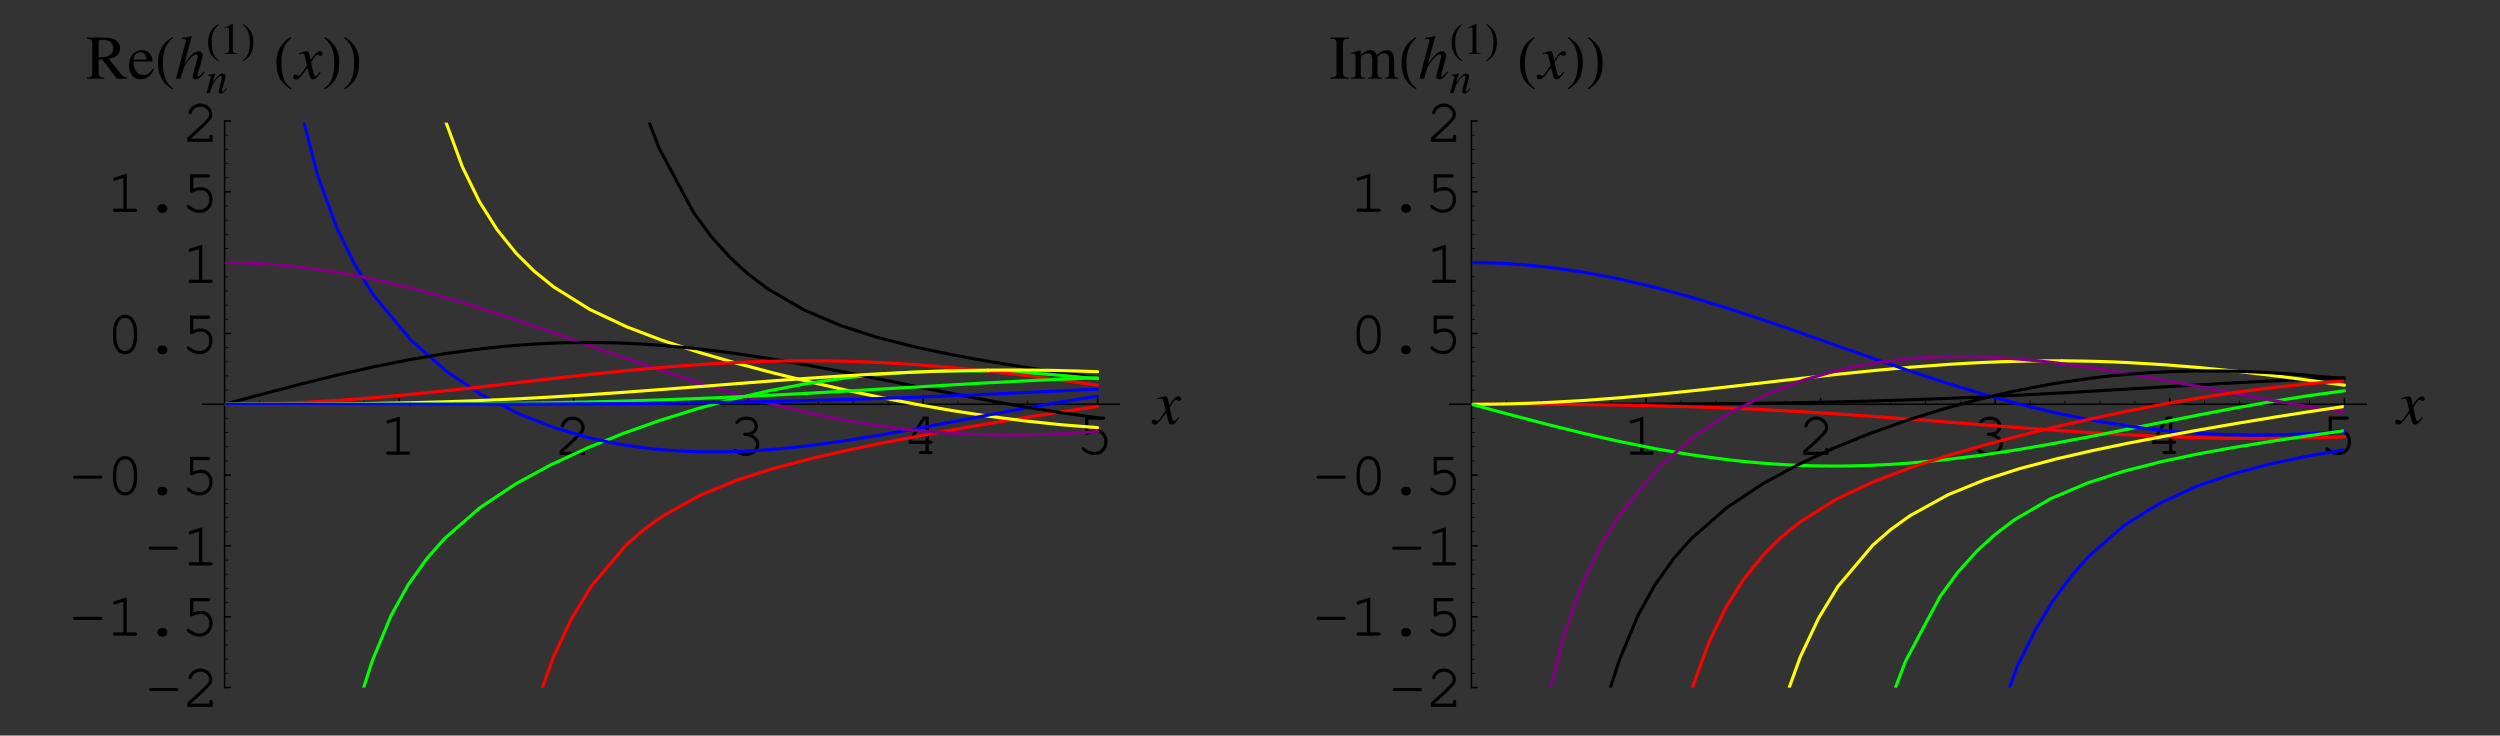 <?xml version="1.0" encoding="UTF-8"?>
<svg xmlns="http://www.w3.org/2000/svg" xmlns:xlink="http://www.w3.org/1999/xlink" width="400" height="117.69" viewBox="0 0 400 117.69">
<rect x="0" y="0" width="400" height="117.69" fill="#333333" stroke="none"/>
<defs>
<g>
<g id="glyph-0-0">
</g>
<g id="glyph-0-1">
<path d="M 3.266 -6.109 L 1.344 -5.516 C 1.156 -5.453 1.094 -5.391 1.094 -5.25 C 1.094 -5.125 1.219 -5 1.328 -5 C 1.359 -5 1.453 -5.031 1.5 -5.031 L 2.734 -5.422 L 2.734 -0.516 L 1.406 -0.516 C 1.188 -0.516 1.078 -0.422 1.078 -0.266 C 1.078 -0.094 1.203 0 1.406 0 L 4.594 0 C 4.812 0 4.922 -0.094 4.922 -0.266 C 4.922 -0.422 4.812 -0.516 4.594 -0.516 L 3.266 -0.516 Z M 3.266 -6.109 "/>
</g>
<g id="glyph-0-2">
<path d="M 1.344 -0.516 C 1.891 -0.969 2.5 -1.531 3.328 -2.328 C 4.578 -3.531 4.781 -3.812 4.781 -4.406 C 4.781 -5.328 3.891 -6.141 2.891 -6.141 C 2.266 -6.141 1.688 -5.859 1.312 -5.391 C 1.109 -5.141 0.984 -4.828 0.984 -4.641 C 0.984 -4.531 1.094 -4.422 1.234 -4.422 C 1.359 -4.422 1.453 -4.484 1.484 -4.641 C 1.656 -5.219 2.25 -5.625 2.891 -5.625 C 3.625 -5.625 4.266 -5.062 4.266 -4.422 C 4.266 -3.984 4.094 -3.734 3.156 -2.844 C 2.328 -2.047 1.578 -1.359 0.875 -0.75 L 0.781 -0.672 L 0.781 0 L 4.828 0 L 4.828 -0.812 C 4.828 -1.016 4.734 -1.125 4.562 -1.125 C 4.391 -1.125 4.312 -1.016 4.312 -0.812 L 4.312 -0.516 Z M 1.344 -0.516 "/>
</g>
<g id="glyph-0-3">
<path d="M 2.781 -3.562 C 2.578 -3.562 2.469 -3.453 2.469 -3.297 C 2.469 -3.141 2.578 -3.047 2.781 -3.047 C 3.734 -3.031 4.5 -2.438 4.5 -1.688 C 4.5 -0.969 3.781 -0.359 2.906 -0.359 C 2.344 -0.359 1.828 -0.531 1.359 -0.891 C 1.266 -0.953 1.219 -0.969 1.141 -0.969 C 1.016 -0.969 0.906 -0.859 0.906 -0.734 C 0.906 -0.562 1.031 -0.438 1.391 -0.266 C 1.906 0.016 2.375 0.156 2.891 0.156 C 4.062 0.156 5.031 -0.672 5.031 -1.688 C 5.031 -2.328 4.562 -2.953 3.875 -3.266 C 4.469 -3.547 4.812 -4.016 4.812 -4.578 C 4.812 -5.469 4.031 -6.141 3 -6.141 C 2.469 -6.141 1.969 -5.984 1.562 -5.688 C 1.328 -5.5 1.203 -5.328 1.203 -5.219 C 1.203 -5.078 1.312 -4.969 1.453 -4.969 C 1.531 -4.969 1.578 -5 1.641 -5.062 C 2 -5.469 2.406 -5.625 3 -5.625 C 3.734 -5.625 4.297 -5.172 4.297 -4.578 C 4.297 -4.25 4.109 -3.953 3.828 -3.766 C 3.594 -3.609 3.391 -3.562 3 -3.562 Z M 2.781 -3.562 "/>
</g>
<g id="glyph-0-4">
<path d="M 3.703 -1.656 L 3.703 -0.516 L 2.984 -0.516 C 2.781 -0.516 2.672 -0.422 2.672 -0.266 C 2.672 -0.094 2.797 0 2.984 0 L 4.5 0 C 4.703 0 4.828 -0.094 4.828 -0.266 C 4.828 -0.422 4.719 -0.516 4.5 -0.516 L 4.219 -0.516 L 4.219 -1.656 L 4.5 -1.656 C 4.719 -1.656 4.828 -1.75 4.828 -1.906 C 4.828 -2.078 4.719 -2.156 4.5 -2.156 L 4.219 -2.156 L 4.219 -6.016 L 3.297 -6.016 L 1 -2.188 L 1 -1.656 Z M 3.703 -2.156 L 1.531 -2.156 L 3.547 -5.5 L 3.703 -5.5 Z M 3.703 -2.156 "/>
</g>
<g id="glyph-0-5">
<path d="M 1.953 -5.5 L 4.312 -5.5 C 4.531 -5.5 4.641 -5.594 4.641 -5.766 C 4.641 -5.922 4.531 -6.016 4.312 -6.016 L 1.438 -6.016 L 1.438 -3.328 C 1.438 -3.172 1.531 -3.062 1.688 -3.062 C 1.75 -3.062 1.797 -3.078 1.922 -3.141 C 2.359 -3.359 2.766 -3.453 3.156 -3.453 C 3.969 -3.453 4.516 -2.875 4.516 -2.031 C 4.516 -1.031 3.875 -0.359 2.922 -0.359 C 2.359 -0.359 1.844 -0.578 1.359 -1 C 1.281 -1.094 1.219 -1.109 1.156 -1.109 C 1.016 -1.109 0.906 -1 0.906 -0.859 C 0.906 -0.703 1.047 -0.562 1.391 -0.344 C 1.906 -0.016 2.406 0.156 2.938 0.156 C 4.172 0.156 5.031 -0.75 5.031 -2.016 C 5.031 -3.156 4.266 -3.969 3.203 -3.969 C 2.781 -3.969 2.438 -3.891 1.953 -3.703 Z M 1.953 -5.5 "/>
</g>
<g id="glyph-0-6">
<path d="M 5 -2.516 C 5.219 -2.516 5.328 -2.609 5.328 -2.766 C 5.328 -2.938 5.219 -3.016 5 -3.016 L 0.984 -3.016 C 0.781 -3.016 0.672 -2.938 0.672 -2.766 C 0.672 -2.609 0.781 -2.516 0.984 -2.516 Z M 5 -2.516 "/>
</g>
<g id="glyph-0-7">
<path d="M 2.938 -1.234 C 2.516 -1.234 2.203 -0.938 2.203 -0.547 C 2.203 -0.156 2.516 0.156 2.938 0.156 L 3.047 0.156 C 3.469 0.156 3.781 -0.156 3.781 -0.547 C 3.781 -0.938 3.469 -1.234 3.047 -1.234 Z M 2.938 -1.234 "/>
</g>
<g id="glyph-0-8">
<path d="M 4.922 -3.484 C 4.922 -5.062 4.141 -6.141 3 -6.141 C 1.859 -6.141 1.078 -5.062 1.078 -3.484 L 1.078 -2.516 C 1.078 -0.922 1.859 0.156 3 0.156 C 4.141 0.156 4.922 -0.922 4.922 -2.516 Z M 1.594 -3.422 C 1.594 -4.047 1.781 -4.688 2.062 -5.141 C 2.266 -5.469 2.594 -5.625 3 -5.625 C 3.406 -5.625 3.719 -5.469 3.922 -5.141 C 4.219 -4.688 4.391 -4.047 4.391 -3.422 L 4.391 -2.562 C 4.391 -1.953 4.219 -1.297 3.922 -0.844 C 3.719 -0.531 3.391 -0.359 3 -0.359 C 2.609 -0.359 2.266 -0.531 2.062 -0.844 C 1.781 -1.297 1.594 -1.953 1.594 -2.562 Z M 1.594 -3.422 "/>
</g>
<g id="glyph-1-0">
</g>
<g id="glyph-1-1">
<path d="M 4 -1.109 C 3.922 -1.016 3.875 -0.953 3.781 -0.844 C 3.562 -0.531 3.438 -0.438 3.312 -0.438 C 3.188 -0.438 3.094 -0.562 3.016 -0.844 C 2.984 -0.953 2.984 -0.984 2.984 -1 C 2.734 -2.031 2.625 -2.484 2.625 -2.625 C 3.078 -3.406 3.422 -3.844 3.594 -3.844 C 3.656 -3.844 3.75 -3.812 3.844 -3.766 C 3.953 -3.688 4.031 -3.672 4.109 -3.672 C 4.312 -3.672 4.453 -3.812 4.453 -4.031 C 4.453 -4.25 4.281 -4.391 4.047 -4.391 C 3.609 -4.391 3.234 -4.031 2.547 -2.969 L 2.438 -3.516 C 2.297 -4.203 2.188 -4.391 1.906 -4.391 C 1.688 -4.391 1.359 -4.312 0.75 -4.109 C 0.688 -4.094 0.688 -4.094 0.641 -4.062 L 0.672 -3.922 C 1.062 -4.016 1.141 -4.031 1.234 -4.031 C 1.484 -4.031 1.547 -3.938 1.688 -3.344 L 1.969 -2.109 L 1.156 -0.953 C 0.953 -0.641 0.75 -0.469 0.641 -0.469 C 0.594 -0.469 0.484 -0.5 0.391 -0.562 C 0.266 -0.625 0.156 -0.656 0.062 -0.656 C -0.125 -0.656 -0.266 -0.516 -0.266 -0.312 C -0.266 -0.047 -0.078 0.109 0.234 0.109 C 0.531 0.109 0.656 0.016 1.156 -0.578 C 1.422 -0.906 1.641 -1.203 2.047 -1.75 L 2.359 -0.562 C 2.484 -0.047 2.609 0.109 2.938 0.109 C 3.312 0.109 3.562 -0.125 4.141 -1.031 Z M 4 -1.109 "/>
</g>
<g id="glyph-1-2">
<path d="M 4.641 -1.172 C 4.094 -0.5 3.984 -0.375 3.812 -0.375 C 3.734 -0.375 3.656 -0.453 3.656 -0.562 C 3.656 -0.672 3.812 -1.281 3.984 -1.797 C 4.281 -2.734 4.469 -3.484 4.469 -3.734 C 4.469 -4.125 4.203 -4.391 3.812 -4.391 C 3.156 -4.391 2.453 -3.75 1.531 -2.297 L 2.719 -6.766 L 2.672 -6.812 C 2.078 -6.672 1.688 -6.609 1.109 -6.547 L 1.109 -6.375 L 1.359 -6.391 C 1.594 -6.406 1.781 -6.297 1.781 -6.141 C 1.781 -6 1.719 -5.766 1.641 -5.469 C 1.625 -5.453 1.578 -5.312 1.531 -5.109 L 0.188 0 L 0.938 0 C 1.328 -1.531 1.469 -1.875 1.859 -2.484 C 2.375 -3.266 3.062 -3.891 3.406 -3.891 C 3.562 -3.891 3.688 -3.766 3.688 -3.641 C 3.688 -3.594 3.656 -3.469 3.625 -3.312 L 3.078 -1.25 C 2.938 -0.75 2.875 -0.453 2.875 -0.328 C 2.875 -0.062 3.047 0.094 3.312 0.094 C 3.812 0.094 4.172 -0.172 4.766 -1.047 Z M 4.641 -1.172 "/>
</g>
<g id="glyph-2-0">
</g>
<g id="glyph-2-1">
<path d="M 6.562 -0.188 C 6.188 -0.219 5.984 -0.312 5.703 -0.656 L 3.656 -3.188 C 4.922 -3.422 5.453 -3.922 5.453 -4.844 C 5.453 -5.281 5.328 -5.641 5.062 -5.938 C 4.688 -6.344 3.844 -6.594 2.922 -6.594 L 0.172 -6.594 L 0.172 -6.406 C 0.906 -6.328 1 -6.234 1.016 -5.516 L 1.016 -1.203 C 1 -0.344 0.922 -0.25 0.172 -0.188 L 0.172 0 L 2.938 0 L 2.938 -0.188 C 2.156 -0.234 2.047 -0.359 2.031 -1.094 L 2.031 -3.047 L 2.594 -3.078 L 4.969 0 L 6.562 0 Z M 2.031 -5.875 C 2.031 -6.156 2.141 -6.234 2.547 -6.234 C 3.781 -6.234 4.359 -5.797 4.359 -4.859 C 4.359 -4.359 4.156 -3.953 3.797 -3.766 C 3.344 -3.5 2.984 -3.438 2.031 -3.422 Z M 2.031 -5.875 "/>
</g>
<g id="glyph-2-2">
<path d="M 4.062 -1.641 C 3.594 -0.875 3.156 -0.594 2.516 -0.594 C 1.953 -0.594 1.531 -0.875 1.234 -1.453 C 1.062 -1.828 0.984 -2.141 0.969 -2.766 L 4.031 -2.766 C 3.953 -3.406 3.859 -3.703 3.609 -4.016 C 3.312 -4.375 2.844 -4.578 2.328 -4.578 C 1.828 -4.578 1.359 -4.406 0.984 -4.062 C 0.516 -3.656 0.25 -2.953 0.25 -2.141 C 0.25 -0.75 0.969 0.094 2.109 0.094 C 3.062 0.094 3.812 -0.484 4.234 -1.562 Z M 0.984 -3.078 C 1.094 -3.859 1.438 -4.234 2.047 -4.234 C 2.656 -4.234 2.891 -3.953 3.016 -3.078 Z M 0.984 -3.078 "/>
</g>
<g id="glyph-2-3">
<path d="M 0.172 0 L 3.141 0 L 3.141 -0.188 C 2.328 -0.203 2.188 -0.344 2.156 -1.094 L 2.156 -5.516 C 2.188 -6.266 2.312 -6.375 3.141 -6.406 L 3.141 -6.594 L 0.172 -6.594 L 0.172 -6.406 C 1.031 -6.359 1.141 -6.266 1.141 -5.516 L 1.141 -1.094 C 1.141 -0.328 1.016 -0.219 0.172 -0.188 Z M 0.172 0 "/>
</g>
<g id="glyph-2-4">
<path d="M 0.156 0 L 2.375 0 L 2.375 -0.156 C 1.859 -0.156 1.703 -0.266 1.688 -0.672 L 1.688 -3.484 C 1.688 -3.5 1.781 -3.594 1.844 -3.672 C 2.094 -3.891 2.516 -4.062 2.875 -4.062 C 3.312 -4.062 3.531 -3.719 3.531 -3.016 L 3.531 -0.859 C 3.516 -0.297 3.406 -0.172 2.844 -0.156 L 2.844 0 L 5.078 0 L 5.078 -0.156 C 4.531 -0.156 4.391 -0.312 4.359 -0.953 L 4.359 -3.453 C 4.672 -3.891 4.984 -4.062 5.453 -4.062 C 6.016 -4.062 6.203 -3.797 6.203 -2.969 L 6.203 -0.875 C 6.188 -0.281 6.125 -0.203 5.547 -0.156 L 5.547 0 L 7.719 0 L 7.719 -0.156 L 7.469 -0.172 C 7.141 -0.219 7.031 -0.375 7.031 -0.75 L 7.031 -2.812 C 7.031 -3.984 6.656 -4.578 5.875 -4.578 C 5.297 -4.578 4.797 -4.328 4.25 -3.75 C 4.078 -4.312 3.734 -4.578 3.203 -4.578 C 2.75 -4.578 2.484 -4.453 1.656 -3.812 L 1.656 -4.562 L 1.578 -4.578 C 1.062 -4.391 0.719 -4.281 0.188 -4.141 L 0.188 -3.969 C 0.312 -4 0.406 -4 0.516 -4 C 0.766 -4 0.859 -3.844 0.859 -3.375 L 0.859 -0.844 C 0.844 -0.297 0.703 -0.156 0.156 -0.156 Z M 0.156 0 "/>
</g>
<g id="glyph-3-0">
</g>
<g id="glyph-3-1">
<path d="M 2.906 1.516 C 1.5 0.594 1.297 -1.094 1.297 -2.641 C 1.297 -4.109 1.656 -5.578 2.875 -6.516 L 2.766 -6.672 C 2.516 -6.484 2.25 -6.312 2 -6.094 C 0.953 -5.25 0.5 -3.969 0.5 -2.656 C 0.5 -0.641 1.062 0.609 2.781 1.688 Z M 2.906 1.516 "/>
</g>
<g id="glyph-3-2">
<path d="M 2.703 -2.656 C 2.703 -3.984 2.25 -5.25 1.203 -6.094 C 0.953 -6.312 0.688 -6.484 0.422 -6.672 L 0.312 -6.516 C 1.531 -5.578 1.906 -4.109 1.906 -2.641 C 1.906 -1.094 1.703 0.578 0.297 1.516 L 0.422 1.688 C 2.141 0.609 2.703 -0.641 2.703 -2.656 Z M 2.703 -2.656 "/>
</g>
<g id="glyph-4-0">
</g>
<g id="glyph-4-1">
<path d="M 3.266 -0.828 C 2.891 -0.344 2.797 -0.266 2.688 -0.266 C 2.625 -0.266 2.578 -0.312 2.578 -0.391 C 2.578 -0.438 2.609 -0.578 2.672 -0.828 L 3.078 -2.297 C 3.109 -2.453 3.141 -2.609 3.141 -2.703 C 3.141 -2.969 2.953 -3.141 2.672 -3.141 C 2.219 -3.141 1.766 -2.703 1.031 -1.578 L 1.516 -3.125 L 1.5 -3.141 C 1.109 -3.062 0.953 -3.031 0.344 -2.922 L 0.344 -2.797 C 0.703 -2.797 0.797 -2.75 0.797 -2.609 C 0.797 -2.562 0.797 -2.531 0.781 -2.484 L 0.094 0 L 0.625 0 C 0.969 -1.125 1.031 -1.281 1.344 -1.766 C 1.766 -2.422 2.141 -2.766 2.391 -2.766 C 2.5 -2.766 2.562 -2.688 2.562 -2.562 C 2.562 -2.484 2.531 -2.25 2.469 -2.031 L 2.156 -0.859 C 2.062 -0.484 2.047 -0.391 2.047 -0.312 C 2.047 -0.047 2.141 0.062 2.375 0.062 C 2.688 0.062 2.875 -0.078 3.375 -0.734 Z M 3.266 -0.828 "/>
</g>
<g id="glyph-5-0">
</g>
<g id="glyph-5-1">
<path d="M 2.062 1.078 C 1.078 0.422 0.922 -0.781 0.922 -1.891 C 0.922 -2.922 1.188 -3.984 2.047 -4.641 L 1.969 -4.766 C 1.797 -4.625 1.594 -4.5 1.422 -4.344 C 0.688 -3.75 0.359 -2.828 0.359 -1.891 C 0.359 -0.469 0.766 0.438 1.984 1.203 Z M 2.062 1.078 "/>
</g>
<g id="glyph-5-2">
<path d="M 1.922 -1.891 C 1.922 -2.844 1.609 -3.734 0.859 -4.344 C 0.688 -4.5 0.484 -4.625 0.312 -4.766 L 0.234 -4.641 C 1.094 -3.984 1.359 -2.922 1.359 -1.891 C 1.359 -0.781 1.219 0.406 0.219 1.078 L 0.297 1.203 C 1.516 0.438 1.922 -0.469 1.922 -1.891 Z M 1.922 -1.891 "/>
</g>
<g id="glyph-6-0">
</g>
<g id="glyph-6-1">
<path d="M 0.844 0 L 2.797 0 L 2.797 -0.109 C 2.25 -0.109 2.141 -0.188 2.125 -0.531 L 2.125 -4.797 L 2.062 -4.812 L 0.797 -4.156 L 0.797 -4.062 C 1.062 -4.172 1.234 -4.219 1.297 -4.219 C 1.453 -4.219 1.516 -4.109 1.516 -3.875 L 1.516 -0.656 C 1.5 -0.219 1.375 -0.109 0.844 -0.109 Z M 0.844 0 "/>
</g>
<g id="glyph-7-0">
</g>
<g id="glyph-7-1">
</g>
</g>
<clipPath id="clip-0">
<path clip-rule="nonzero" d="M 103 19.621 L 176 19.621 L 176 61 L 103 61 Z M 103 19.621 "/>
</clipPath>
<clipPath id="clip-1">
<path clip-rule="nonzero" d="M 86 64 L 176 64 L 176 110.023 L 86 110.023 Z M 86 64 "/>
</clipPath>
<clipPath id="clip-2">
<path clip-rule="nonzero" d="M 70 19.621 L 176 19.621 L 176 69 L 70 69 Z M 70 19.621 "/>
</clipPath>
<clipPath id="clip-3">
<path clip-rule="nonzero" d="M 57 59 L 160 59 L 160 110.023 L 57 110.023 Z M 57 59 "/>
</clipPath>
<clipPath id="clip-4">
<path clip-rule="nonzero" d="M 48 19.621 L 141 19.621 L 141 73 L 48 73 Z M 48 19.621 "/>
</clipPath>
<clipPath id="clip-5">
<path clip-rule="nonzero" d="M 247 56 L 340 56 L 340 110.023 L 247 110.023 Z M 247 56 "/>
</clipPath>
<clipPath id="clip-6">
<path clip-rule="nonzero" d="M 256 59 L 359 59 L 359 110.023 L 256 110.023 Z M 256 59 "/>
</clipPath>
<clipPath id="clip-7">
<path clip-rule="nonzero" d="M 269 60 L 375 60 L 375 110.023 L 269 110.023 Z M 269 60 "/>
</clipPath>
<clipPath id="clip-8">
<path clip-rule="nonzero" d="M 285 64 L 375 64 L 375 110.023 L 285 110.023 Z M 285 64 "/>
</clipPath>
<clipPath id="clip-9">
<path clip-rule="nonzero" d="M 302 68 L 375 68 L 375 110.023 L 302 110.023 Z M 302 68 "/>
</clipPath>
<clipPath id="clip-10">
<path clip-rule="nonzero" d="M 320 71 L 375 71 L 375 110.023 L 320 110.023 Z M 320 71 "/>
</clipPath>
</defs>
<path fill="none" stroke-width="2.5" stroke-linecap="round" stroke-linejoin="round" stroke="rgb(0%, 0%, 0%)" stroke-opacity="1" stroke-miterlimit="10" d="M 633.48 526.989 L 633.48 536.154 " transform="matrix(0.1, 0, 0, -0.1, 0.525, 117.381)"/>
<g fill="rgb(0%, 0%, 0%)" fill-opacity="1">
<use xlink:href="#glyph-0-1" x="60.709" y="72.761"/>
</g>
<path fill="none" stroke-width="2.5" stroke-linecap="round" stroke-linejoin="round" stroke="rgb(0%, 0%, 0%)" stroke-opacity="1" stroke-miterlimit="10" d="M 912.808 526.989 L 912.808 536.154 " transform="matrix(0.1, 0, 0, -0.1, 0.525, 117.381)"/>
<g fill="rgb(0%, 0%, 0%)" fill-opacity="1">
<use xlink:href="#glyph-0-2" x="88.76" y="72.79"/>
</g>
<path fill="none" stroke-width="2.5" stroke-linecap="round" stroke-linejoin="round" stroke="rgb(0%, 0%, 0%)" stroke-opacity="1" stroke-miterlimit="10" d="M 1192.175 526.989 L 1192.175 536.154 " transform="matrix(0.1, 0, 0, -0.1, 0.525, 117.381)"/>
<g fill="rgb(0%, 0%, 0%)" fill-opacity="1">
<use xlink:href="#glyph-0-3" x="116.462" y="72.79"/>
</g>
<path fill="none" stroke-width="2.5" stroke-linecap="round" stroke-linejoin="round" stroke="rgb(0%, 0%, 0%)" stroke-opacity="1" stroke-miterlimit="10" d="M 1471.502 526.989 L 1471.502 536.154 " transform="matrix(0.1, 0, 0, -0.1, 0.525, 117.381)"/>
<g fill="rgb(0%, 0%, 0%)" fill-opacity="1">
<use xlink:href="#glyph-0-4" x="144.378" y="72.661"/>
</g>
<path fill="none" stroke-width="2.5" stroke-linecap="round" stroke-linejoin="round" stroke="rgb(0%, 0%, 0%)" stroke-opacity="1" stroke-miterlimit="10" d="M 1750.869 526.989 L 1750.869 536.154 " transform="matrix(0.1, 0, 0, -0.1, 0.525, 117.381)"/>
<g fill="rgb(0%, 0%, 0%)" fill-opacity="1">
<use xlink:href="#glyph-0-5" x="172.179" y="72.661"/>
</g>
<path fill="none" stroke-width="1.25" stroke-linecap="round" stroke-linejoin="round" stroke="rgb(0%, 0%, 0%)" stroke-opacity="1" stroke-miterlimit="10" d="M 409.963 526.989 L 409.963 532.473 " transform="matrix(0.1, 0, 0, -0.1, 0.525, 117.381)"/>
<path fill="none" stroke-width="1.25" stroke-linecap="round" stroke-linejoin="round" stroke="rgb(0%, 0%, 0%)" stroke-opacity="1" stroke-miterlimit="10" d="M 465.852 526.989 L 465.852 532.473 " transform="matrix(0.1, 0, 0, -0.1, 0.525, 117.381)"/>
<path fill="none" stroke-width="1.25" stroke-linecap="round" stroke-linejoin="round" stroke="rgb(0%, 0%, 0%)" stroke-opacity="1" stroke-miterlimit="10" d="M 521.702 526.989 L 521.702 532.473 " transform="matrix(0.1, 0, 0, -0.1, 0.525, 117.381)"/>
<path fill="none" stroke-width="1.25" stroke-linecap="round" stroke-linejoin="round" stroke="rgb(0%, 0%, 0%)" stroke-opacity="1" stroke-miterlimit="10" d="M 577.591 526.989 L 577.591 532.473 " transform="matrix(0.1, 0, 0, -0.1, 0.525, 117.381)"/>
<path fill="none" stroke-width="1.25" stroke-linecap="round" stroke-linejoin="round" stroke="rgb(0%, 0%, 0%)" stroke-opacity="1" stroke-miterlimit="10" d="M 689.33 526.989 L 689.33 532.473 " transform="matrix(0.1, 0, 0, -0.1, 0.525, 117.381)"/>
<path fill="none" stroke-width="1.25" stroke-linecap="round" stroke-linejoin="round" stroke="rgb(0%, 0%, 0%)" stroke-opacity="1" stroke-miterlimit="10" d="M 745.18 526.989 L 745.18 532.473 " transform="matrix(0.1, 0, 0, -0.1, 0.525, 117.381)"/>
<path fill="none" stroke-width="1.25" stroke-linecap="round" stroke-linejoin="round" stroke="rgb(0%, 0%, 0%)" stroke-opacity="1" stroke-miterlimit="10" d="M 801.069 526.989 L 801.069 532.473 " transform="matrix(0.1, 0, 0, -0.1, 0.525, 117.381)"/>
<path fill="none" stroke-width="1.25" stroke-linecap="round" stroke-linejoin="round" stroke="rgb(0%, 0%, 0%)" stroke-opacity="1" stroke-miterlimit="10" d="M 856.919 526.989 L 856.919 532.473 " transform="matrix(0.1, 0, 0, -0.1, 0.525, 117.381)"/>
<path fill="none" stroke-width="1.25" stroke-linecap="round" stroke-linejoin="round" stroke="rgb(0%, 0%, 0%)" stroke-opacity="1" stroke-miterlimit="10" d="M 968.697 526.989 L 968.697 532.473 " transform="matrix(0.1, 0, 0, -0.1, 0.525, 117.381)"/>
<path fill="none" stroke-width="1.25" stroke-linecap="round" stroke-linejoin="round" stroke="rgb(0%, 0%, 0%)" stroke-opacity="1" stroke-miterlimit="10" d="M 1024.547 526.989 L 1024.547 532.473 " transform="matrix(0.1, 0, 0, -0.1, 0.525, 117.381)"/>
<path fill="none" stroke-width="1.25" stroke-linecap="round" stroke-linejoin="round" stroke="rgb(0%, 0%, 0%)" stroke-opacity="1" stroke-miterlimit="10" d="M 1080.436 526.989 L 1080.436 532.473 " transform="matrix(0.1, 0, 0, -0.1, 0.525, 117.381)"/>
<path fill="none" stroke-width="1.25" stroke-linecap="round" stroke-linejoin="round" stroke="rgb(0%, 0%, 0%)" stroke-opacity="1" stroke-miterlimit="10" d="M 1136.286 526.989 L 1136.286 532.473 " transform="matrix(0.1, 0, 0, -0.1, 0.525, 117.381)"/>
<path fill="none" stroke-width="1.25" stroke-linecap="round" stroke-linejoin="round" stroke="rgb(0%, 0%, 0%)" stroke-opacity="1" stroke-miterlimit="10" d="M 1248.024 526.989 L 1248.024 532.473 " transform="matrix(0.1, 0, 0, -0.1, 0.525, 117.381)"/>
<path fill="none" stroke-width="1.25" stroke-linecap="round" stroke-linejoin="round" stroke="rgb(0%, 0%, 0%)" stroke-opacity="1" stroke-miterlimit="10" d="M 1303.874 526.989 L 1303.874 532.473 " transform="matrix(0.1, 0, 0, -0.1, 0.525, 117.381)"/>
<path fill="none" stroke-width="1.25" stroke-linecap="round" stroke-linejoin="round" stroke="rgb(0%, 0%, 0%)" stroke-opacity="1" stroke-miterlimit="10" d="M 1359.763 526.989 L 1359.763 532.473 " transform="matrix(0.1, 0, 0, -0.1, 0.525, 117.381)"/>
<path fill="none" stroke-width="1.25" stroke-linecap="round" stroke-linejoin="round" stroke="rgb(0%, 0%, 0%)" stroke-opacity="1" stroke-miterlimit="10" d="M 1415.652 526.989 L 1415.652 532.473 " transform="matrix(0.1, 0, 0, -0.1, 0.525, 117.381)"/>
<path fill="none" stroke-width="1.25" stroke-linecap="round" stroke-linejoin="round" stroke="rgb(0%, 0%, 0%)" stroke-opacity="1" stroke-miterlimit="10" d="M 1527.391 526.989 L 1527.391 532.473 " transform="matrix(0.1, 0, 0, -0.1, 0.525, 117.381)"/>
<path fill="none" stroke-width="1.25" stroke-linecap="round" stroke-linejoin="round" stroke="rgb(0%, 0%, 0%)" stroke-opacity="1" stroke-miterlimit="10" d="M 1583.241 526.989 L 1583.241 532.473 " transform="matrix(0.1, 0, 0, -0.1, 0.525, 117.381)"/>
<path fill="none" stroke-width="1.25" stroke-linecap="round" stroke-linejoin="round" stroke="rgb(0%, 0%, 0%)" stroke-opacity="1" stroke-miterlimit="10" d="M 1639.091 526.989 L 1639.091 532.473 " transform="matrix(0.1, 0, 0, -0.1, 0.525, 117.381)"/>
<path fill="none" stroke-width="1.25" stroke-linecap="round" stroke-linejoin="round" stroke="rgb(0%, 0%, 0%)" stroke-opacity="1" stroke-miterlimit="10" d="M 1694.98 526.989 L 1694.98 532.473 " transform="matrix(0.1, 0, 0, -0.1, 0.525, 117.381)"/>
<path fill="none" stroke-width="2.5" stroke-linecap="round" stroke-linejoin="round" stroke="rgb(0%, 0%, 0%)" stroke-opacity="1" stroke-miterlimit="10" d="M 319.178 526.989 L 1785.765 526.989 " transform="matrix(0.1, 0, 0, -0.1, 0.525, 117.381)"/>
<g fill="rgb(0%, 0%, 0%)" fill-opacity="1">
<use xlink:href="#glyph-1-1" x="184.535" y="67.813"/>
</g>
<path fill="none" stroke-width="2.5" stroke-linecap="round" stroke-linejoin="round" stroke="rgb(0%, 0%, 0%)" stroke-opacity="1" stroke-miterlimit="10" d="M 354.114 73.768 L 363.278 73.768 " transform="matrix(0.1, 0, 0, -0.1, 0.525, 117.381)"/>
<g fill="rgb(0%, 0%, 0%)" fill-opacity="1">
<use xlink:href="#glyph-0-6" x="23.205" y="113.093"/>
<use xlink:href="#glyph-0-2" x="29.189" y="113.093"/>
</g>
<path fill="none" stroke-width="2.5" stroke-linecap="round" stroke-linejoin="round" stroke="rgb(0%, 0%, 0%)" stroke-opacity="1" stroke-miterlimit="10" d="M 354.114 187.073 L 363.278 187.073 " transform="matrix(0.1, 0, 0, -0.1, 0.525, 117.381)"/>
<g fill="rgb(0%, 0%, 0%)" fill-opacity="1">
<use xlink:href="#glyph-0-6" x="11.026" y="101.704"/>
<use xlink:href="#glyph-0-1" x="17.011" y="101.704"/>
<use xlink:href="#glyph-0-7" x="22.995" y="101.704"/>
<use xlink:href="#glyph-0-5" x="28.979" y="101.704"/>
</g>
<path fill="none" stroke-width="2.5" stroke-linecap="round" stroke-linejoin="round" stroke="rgb(0%, 0%, 0%)" stroke-opacity="1" stroke-miterlimit="10" d="M 354.114 300.379 L 363.278 300.379 " transform="matrix(0.1, 0, 0, -0.1, 0.525, 117.381)"/>
<g fill="rgb(0%, 0%, 0%)" fill-opacity="1">
<use xlink:href="#glyph-0-6" x="23.115" y="90.477"/>
<use xlink:href="#glyph-0-1" x="29.099" y="90.477"/>
</g>
<path fill="none" stroke-width="2.5" stroke-linecap="round" stroke-linejoin="round" stroke="rgb(0%, 0%, 0%)" stroke-opacity="1" stroke-miterlimit="10" d="M 354.114 413.684 L 363.278 413.684 " transform="matrix(0.1, 0, 0, -0.1, 0.525, 117.381)"/>
<g fill="rgb(0%, 0%, 0%)" fill-opacity="1">
<use xlink:href="#glyph-0-6" x="11.026" y="79.118"/>
<use xlink:href="#glyph-0-8" x="17.011" y="79.118"/>
<use xlink:href="#glyph-0-7" x="22.995" y="79.118"/>
<use xlink:href="#glyph-0-5" x="28.979" y="79.118"/>
</g>
<path fill="none" stroke-width="2.5" stroke-linecap="round" stroke-linejoin="round" stroke="rgb(0%, 0%, 0%)" stroke-opacity="1" stroke-miterlimit="10" d="M 354.114 640.295 L 363.278 640.295 " transform="matrix(0.1, 0, 0, -0.1, 0.525, 117.381)"/>
<g fill="rgb(0%, 0%, 0%)" fill-opacity="1">
<use xlink:href="#glyph-0-8" x="17.011" y="56.517"/>
<use xlink:href="#glyph-0-7" x="22.995" y="56.517"/>
<use xlink:href="#glyph-0-5" x="28.979" y="56.517"/>
</g>
<path fill="none" stroke-width="2.5" stroke-linecap="round" stroke-linejoin="round" stroke="rgb(0%, 0%, 0%)" stroke-opacity="1" stroke-miterlimit="10" d="M 354.114 753.6 L 363.278 753.6 " transform="matrix(0.1, 0, 0, -0.1, 0.525, 117.381)"/>
<g fill="rgb(0%, 0%, 0%)" fill-opacity="1">
<use xlink:href="#glyph-0-1" x="29.099" y="45.276"/>
</g>
<path fill="none" stroke-width="2.5" stroke-linecap="round" stroke-linejoin="round" stroke="rgb(0%, 0%, 0%)" stroke-opacity="1" stroke-miterlimit="10" d="M 354.114 866.867 L 363.278 866.867 " transform="matrix(0.1, 0, 0, -0.1, 0.525, 117.381)"/>
<g fill="rgb(0%, 0%, 0%)" fill-opacity="1">
<use xlink:href="#glyph-0-1" x="17.011" y="33.902"/>
<use xlink:href="#glyph-0-7" x="22.995" y="33.902"/>
<use xlink:href="#glyph-0-5" x="28.979" y="33.902"/>
</g>
<path fill="none" stroke-width="2.5" stroke-linecap="round" stroke-linejoin="round" stroke="rgb(0%, 0%, 0%)" stroke-opacity="1" stroke-miterlimit="10" d="M 354.114 980.172 L 363.278 980.172 " transform="matrix(0.1, 0, 0, -0.1, 0.525, 117.381)"/>
<g fill="rgb(0%, 0%, 0%)" fill-opacity="1">
<use xlink:href="#glyph-0-2" x="29.189" y="22.691"/>
</g>
<path fill="none" stroke-width="1.25" stroke-linecap="round" stroke-linejoin="round" stroke="rgb(0%, 0%, 0%)" stroke-opacity="1" stroke-miterlimit="10" d="M 354.114 96.444 L 359.597 96.444 " transform="matrix(0.1, 0, 0, -0.1, 0.525, 117.381)"/>
<path fill="none" stroke-width="1.25" stroke-linecap="round" stroke-linejoin="round" stroke="rgb(0%, 0%, 0%)" stroke-opacity="1" stroke-miterlimit="10" d="M 354.114 119.082 L 359.597 119.082 " transform="matrix(0.1, 0, 0, -0.1, 0.525, 117.381)"/>
<path fill="none" stroke-width="1.25" stroke-linecap="round" stroke-linejoin="round" stroke="rgb(0%, 0%, 0%)" stroke-opacity="1" stroke-miterlimit="10" d="M 354.114 141.759 L 359.597 141.759 " transform="matrix(0.1, 0, 0, -0.1, 0.525, 117.381)"/>
<path fill="none" stroke-width="1.25" stroke-linecap="round" stroke-linejoin="round" stroke="rgb(0%, 0%, 0%)" stroke-opacity="1" stroke-miterlimit="10" d="M 354.114 164.435 L 359.597 164.435 " transform="matrix(0.1, 0, 0, -0.1, 0.525, 117.381)"/>
<path fill="none" stroke-width="1.25" stroke-linecap="round" stroke-linejoin="round" stroke="rgb(0%, 0%, 0%)" stroke-opacity="1" stroke-miterlimit="10" d="M 354.114 209.75 L 359.597 209.75 " transform="matrix(0.1, 0, 0, -0.1, 0.525, 117.381)"/>
<path fill="none" stroke-width="1.25" stroke-linecap="round" stroke-linejoin="round" stroke="rgb(0%, 0%, 0%)" stroke-opacity="1" stroke-miterlimit="10" d="M 354.114 232.387 L 359.597 232.387 " transform="matrix(0.1, 0, 0, -0.1, 0.525, 117.381)"/>
<path fill="none" stroke-width="1.25" stroke-linecap="round" stroke-linejoin="round" stroke="rgb(0%, 0%, 0%)" stroke-opacity="1" stroke-miterlimit="10" d="M 354.114 255.064 L 359.597 255.064 " transform="matrix(0.1, 0, 0, -0.1, 0.525, 117.381)"/>
<path fill="none" stroke-width="1.25" stroke-linecap="round" stroke-linejoin="round" stroke="rgb(0%, 0%, 0%)" stroke-opacity="1" stroke-miterlimit="10" d="M 354.114 277.741 L 359.597 277.741 " transform="matrix(0.1, 0, 0, -0.1, 0.525, 117.381)"/>
<path fill="none" stroke-width="1.25" stroke-linecap="round" stroke-linejoin="round" stroke="rgb(0%, 0%, 0%)" stroke-opacity="1" stroke-miterlimit="10" d="M 354.114 323.055 L 359.597 323.055 " transform="matrix(0.1, 0, 0, -0.1, 0.525, 117.381)"/>
<path fill="none" stroke-width="1.25" stroke-linecap="round" stroke-linejoin="round" stroke="rgb(0%, 0%, 0%)" stroke-opacity="1" stroke-miterlimit="10" d="M 354.114 345.693 L 359.597 345.693 " transform="matrix(0.1, 0, 0, -0.1, 0.525, 117.381)"/>
<path fill="none" stroke-width="1.25" stroke-linecap="round" stroke-linejoin="round" stroke="rgb(0%, 0%, 0%)" stroke-opacity="1" stroke-miterlimit="10" d="M 354.114 368.37 L 359.597 368.37 " transform="matrix(0.1, 0, 0, -0.1, 0.525, 117.381)"/>
<path fill="none" stroke-width="1.25" stroke-linecap="round" stroke-linejoin="round" stroke="rgb(0%, 0%, 0%)" stroke-opacity="1" stroke-miterlimit="10" d="M 354.114 391.007 L 359.597 391.007 " transform="matrix(0.1, 0, 0, -0.1, 0.525, 117.381)"/>
<path fill="none" stroke-width="1.25" stroke-linecap="round" stroke-linejoin="round" stroke="rgb(0%, 0%, 0%)" stroke-opacity="1" stroke-miterlimit="10" d="M 354.114 436.322 L 359.597 436.322 " transform="matrix(0.1, 0, 0, -0.1, 0.525, 117.381)"/>
<path fill="none" stroke-width="1.25" stroke-linecap="round" stroke-linejoin="round" stroke="rgb(0%, 0%, 0%)" stroke-opacity="1" stroke-miterlimit="10" d="M 354.114 458.998 L 359.597 458.998 " transform="matrix(0.1, 0, 0, -0.1, 0.525, 117.381)"/>
<path fill="none" stroke-width="1.25" stroke-linecap="round" stroke-linejoin="round" stroke="rgb(0%, 0%, 0%)" stroke-opacity="1" stroke-miterlimit="10" d="M 354.114 481.675 L 359.597 481.675 " transform="matrix(0.1, 0, 0, -0.1, 0.525, 117.381)"/>
<path fill="none" stroke-width="1.25" stroke-linecap="round" stroke-linejoin="round" stroke="rgb(0%, 0%, 0%)" stroke-opacity="1" stroke-miterlimit="10" d="M 354.114 504.313 L 359.597 504.313 " transform="matrix(0.1, 0, 0, -0.1, 0.525, 117.381)"/>
<path fill="none" stroke-width="1.25" stroke-linecap="round" stroke-linejoin="round" stroke="rgb(0%, 0%, 0%)" stroke-opacity="1" stroke-miterlimit="10" d="M 354.114 549.627 L 359.597 549.627 " transform="matrix(0.1, 0, 0, -0.1, 0.525, 117.381)"/>
<path fill="none" stroke-width="1.25" stroke-linecap="round" stroke-linejoin="round" stroke="rgb(0%, 0%, 0%)" stroke-opacity="1" stroke-miterlimit="10" d="M 354.114 572.304 L 359.597 572.304 " transform="matrix(0.1, 0, 0, -0.1, 0.525, 117.381)"/>
<path fill="none" stroke-width="1.25" stroke-linecap="round" stroke-linejoin="round" stroke="rgb(0%, 0%, 0%)" stroke-opacity="1" stroke-miterlimit="10" d="M 354.114 594.981 L 359.597 594.981 " transform="matrix(0.1, 0, 0, -0.1, 0.525, 117.381)"/>
<path fill="none" stroke-width="1.25" stroke-linecap="round" stroke-linejoin="round" stroke="rgb(0%, 0%, 0%)" stroke-opacity="1" stroke-miterlimit="10" d="M 354.114 617.618 L 359.597 617.618 " transform="matrix(0.1, 0, 0, -0.1, 0.525, 117.381)"/>
<path fill="none" stroke-width="1.25" stroke-linecap="round" stroke-linejoin="round" stroke="rgb(0%, 0%, 0%)" stroke-opacity="1" stroke-miterlimit="10" d="M 354.114 662.933 L 359.597 662.933 " transform="matrix(0.1, 0, 0, -0.1, 0.525, 117.381)"/>
<path fill="none" stroke-width="1.25" stroke-linecap="round" stroke-linejoin="round" stroke="rgb(0%, 0%, 0%)" stroke-opacity="1" stroke-miterlimit="10" d="M 354.114 685.609 L 359.597 685.609 " transform="matrix(0.1, 0, 0, -0.1, 0.525, 117.381)"/>
<path fill="none" stroke-width="1.25" stroke-linecap="round" stroke-linejoin="round" stroke="rgb(0%, 0%, 0%)" stroke-opacity="1" stroke-miterlimit="10" d="M 354.114 708.247 L 359.597 708.247 " transform="matrix(0.1, 0, 0, -0.1, 0.525, 117.381)"/>
<path fill="none" stroke-width="1.25" stroke-linecap="round" stroke-linejoin="round" stroke="rgb(0%, 0%, 0%)" stroke-opacity="1" stroke-miterlimit="10" d="M 354.114 730.924 L 359.597 730.924 " transform="matrix(0.1, 0, 0, -0.1, 0.525, 117.381)"/>
<path fill="none" stroke-width="1.25" stroke-linecap="round" stroke-linejoin="round" stroke="rgb(0%, 0%, 0%)" stroke-opacity="1" stroke-miterlimit="10" d="M 354.114 776.238 L 359.597 776.238 " transform="matrix(0.1, 0, 0, -0.1, 0.525, 117.381)"/>
<path fill="none" stroke-width="1.25" stroke-linecap="round" stroke-linejoin="round" stroke="rgb(0%, 0%, 0%)" stroke-opacity="1" stroke-miterlimit="10" d="M 354.114 798.915 L 359.597 798.915 " transform="matrix(0.1, 0, 0, -0.1, 0.525, 117.381)"/>
<path fill="none" stroke-width="1.25" stroke-linecap="round" stroke-linejoin="round" stroke="rgb(0%, 0%, 0%)" stroke-opacity="1" stroke-miterlimit="10" d="M 354.114 821.552 L 359.597 821.552 " transform="matrix(0.1, 0, 0, -0.1, 0.525, 117.381)"/>
<path fill="none" stroke-width="1.25" stroke-linecap="round" stroke-linejoin="round" stroke="rgb(0%, 0%, 0%)" stroke-opacity="1" stroke-miterlimit="10" d="M 354.114 844.229 L 359.597 844.229 " transform="matrix(0.1, 0, 0, -0.1, 0.525, 117.381)"/>
<path fill="none" stroke-width="1.25" stroke-linecap="round" stroke-linejoin="round" stroke="rgb(0%, 0%, 0%)" stroke-opacity="1" stroke-miterlimit="10" d="M 354.114 889.544 L 359.597 889.544 " transform="matrix(0.1, 0, 0, -0.1, 0.525, 117.381)"/>
<path fill="none" stroke-width="1.25" stroke-linecap="round" stroke-linejoin="round" stroke="rgb(0%, 0%, 0%)" stroke-opacity="1" stroke-miterlimit="10" d="M 354.114 912.22 L 359.597 912.22 " transform="matrix(0.1, 0, 0, -0.1, 0.525, 117.381)"/>
<path fill="none" stroke-width="1.25" stroke-linecap="round" stroke-linejoin="round" stroke="rgb(0%, 0%, 0%)" stroke-opacity="1" stroke-miterlimit="10" d="M 354.114 934.858 L 359.597 934.858 " transform="matrix(0.1, 0, 0, -0.1, 0.525, 117.381)"/>
<path fill="none" stroke-width="1.25" stroke-linecap="round" stroke-linejoin="round" stroke="rgb(0%, 0%, 0%)" stroke-opacity="1" stroke-miterlimit="10" d="M 354.114 957.535 L 359.597 957.535 " transform="matrix(0.1, 0, 0, -0.1, 0.525, 117.381)"/>
<path fill="none" stroke-width="2.5" stroke-linecap="round" stroke-linejoin="round" stroke="rgb(0%, 0%, 0%)" stroke-opacity="1" stroke-miterlimit="10" d="M 354.114 73.768 L 354.114 980.172 " transform="matrix(0.1, 0, 0, -0.1, 0.525, 117.381)"/>
<g fill="rgb(0%, 0%, 0%)" fill-opacity="1">
<use xlink:href="#glyph-2-1" x="13.745" y="12.598"/>
<use xlink:href="#glyph-2-2" x="20.397" y="12.598"/>
</g>
<g fill="rgb(0%, 0%, 0%)" fill-opacity="1">
<use xlink:href="#glyph-3-1" x="24.778" y="12.598"/>
</g>
<g fill="rgb(0%, 0%, 0%)" fill-opacity="1">
<use xlink:href="#glyph-1-2" x="27.957" y="12.598"/>
</g>
<g fill="rgb(0%, 0%, 0%)" fill-opacity="1">
<use xlink:href="#glyph-4-1" x="32.944" y="14.904"/>
</g>
<g fill="rgb(0%, 0%, 0%)" fill-opacity="1">
<use xlink:href="#glyph-5-1" x="32.944" y="8.608"/>
</g>
<g fill="rgb(0%, 0%, 0%)" fill-opacity="1">
<use xlink:href="#glyph-6-1" x="35.126" y="8.608"/>
</g>
<g fill="rgb(0%, 0%, 0%)" fill-opacity="1">
<use xlink:href="#glyph-5-2" x="38.617" y="8.608"/>
</g>
<g fill="rgb(0%, 0%, 0%)" fill-opacity="1">
<use xlink:href="#glyph-7-1" x="41.859" y="12.598"/>
</g>
<g fill="rgb(0%, 0%, 0%)" fill-opacity="1">
<use xlink:href="#glyph-3-1" x="43.728" y="12.598"/>
</g>
<g fill="rgb(0%, 0%, 0%)" fill-opacity="1">
<use xlink:href="#glyph-1-1" x="47.157" y="12.598"/>
</g>
<g fill="rgb(0%, 0%, 0%)" fill-opacity="1">
<use xlink:href="#glyph-3-2" x="51.583" y="12.598"/>
</g>
<g fill="rgb(0%, 0%, 0%)" fill-opacity="1">
<use xlink:href="#glyph-3-2" x="54.762" y="12.598"/>
</g>
<g clip-path="url(#clip-0)">
<path fill="none" stroke-width="5" stroke-linecap="round" stroke-linejoin="round" stroke="rgb(0%, 0%, 0%)" stroke-opacity="1" stroke-miterlimit="10" d="M 1032.654 980.172 L 1048.868 937.756 L 1104.052 834.399 L 1132.369 795.782 L 1162.879 761.786 L 1191.587 735.545 L 1223.037 711.772 L 1281.002 678.011 L 1340.298 652.75 L 1397.401 634.263 L 1458.108 618.754 L 1516.582 606.456 L 1572.823 596.273 L 1632.668 586.521 L 1690.28 577.865 L 1745.699 569.993 L 1750.869 569.288 " transform="matrix(0.1, 0, 0, -0.1, 0.525, 117.381)"/>
</g>
<g clip-path="url(#clip-1)">
<path fill="none" stroke-width="5" stroke-linecap="round" stroke-linejoin="round" stroke="rgb(100%, 0%, 0%)" stroke-opacity="1" stroke-miterlimit="10" d="M 862.637 73.768 L 880.222 122.528 L 909.635 184.762 L 940.537 235.56 L 996.348 301.593 L 1025.134 326.619 L 1055.801 348.669 L 1116.625 382.195 L 1175.216 406.047 L 1231.614 424.102 L 1291.576 439.964 L 1349.306 453.202 L 1404.843 464.677 L 1463.982 476.035 L 1520.851 486.375 L 1581.361 496.832 L 1639.639 506.467 L 1695.685 515.279 L 1750.869 523.465 " transform="matrix(0.1, 0, 0, -0.1, 0.525, 117.381)"/>
</g>
<g clip-path="url(#clip-2)">
<path fill="none" stroke-width="5" stroke-linecap="round" stroke-linejoin="round" stroke="rgb(100%, 100%, 0%)" stroke-opacity="1" stroke-miterlimit="10" d="M 707.581 980.172 L 734.527 906.894 L 761.786 851.24 L 789.985 806.513 L 820.495 768.64 L 849.164 740.206 L 880.575 714.788 L 938.461 678.677 L 997.718 650.752 L 1054.743 629.054 L 1115.332 609.354 L 1173.767 592.474 L 1229.93 577.63 L 1289.696 562.982 L 1347.27 549.862 L 1402.571 538.191 L 1461.515 526.754 L 1518.187 516.846 L 1578.463 507.603 L 1636.545 500.122 L 1692.395 494.247 L 1750.869 489.587 " transform="matrix(0.1, 0, 0, -0.1, 0.525, 117.381)"/>
</g>
<g clip-path="url(#clip-3)">
<path fill="none" stroke-width="5" stroke-linecap="round" stroke-linejoin="round" stroke="rgb(0%, 100%, 0%)" stroke-opacity="1" stroke-miterlimit="10" d="M 576.651 73.768 L 590.594 117.006 L 620.517 189.07 L 647.737 238.027 L 678.168 280.678 L 706.25 312.285 L 762.569 361.437 L 820.221 399.78 L 875.679 429.898 L 934.74 457.197 L 991.569 480.148 L 1051.963 501.61 L 1110.162 519.744 L 1166.13 534.94 L 1225.7 548.687 L 1283.038 559.575 L 1343.98 568.622 L 1374.607 572.147 L 1402.728 574.81 L 1430.222 576.925 L 1444.204 577.787 L 1459.204 578.57 L 1474.283 579.197 L 1487.991 579.667 L 1494.649 579.863 L 1501.816 580.019 L 1508.122 580.137 L 1514.858 580.215 L 1518.579 580.254 L 1521.986 580.254 L 1525.237 580.294 L 1543.88 580.294 L 1547.836 580.254 L 1552.144 580.215 L 1559.977 580.098 L 1567.575 579.98 L 1574.625 579.824 L 1588.724 579.432 " transform="matrix(0.1, 0, 0, -0.1, 0.525, 117.381)"/>
</g>
<path fill="none" stroke-width="5" stroke-linecap="round" stroke-linejoin="round" stroke="rgb(0%, 100%, 0%)" stroke-opacity="1" stroke-miterlimit="10" d="M 1588.724 579.432 L 1601.923 578.962 L 1632.041 577.513 L 1661.572 575.711 L 1688.635 573.675 L 1746.6 568.309 L 1750.869 567.878 " transform="matrix(0.1, 0, 0, -0.1, 0.525, 117.381)"/>
<g clip-path="url(#clip-4)">
<path fill="none" stroke-width="5" stroke-linecap="round" stroke-linejoin="round" stroke="rgb(0%, 0%, 100%)" stroke-opacity="1" stroke-miterlimit="10" d="M 480.657 980.172 L 502.668 894.204 L 532.904 810.899 L 561.455 751.916 L 592.082 702.137 L 652.632 629.054 L 710.949 578.296 L 767.034 541.167 L 826.722 510.814 L 884.217 488.647 L 939.48 472.824 L 967.757 466.557 L 998.306 461.074 L 1027.641 457.001 L 1042.563 455.317 L 1058.503 453.829 L 1073.66 452.732 L 1087.407 451.909 L 1094.026 451.635 L 1101.233 451.322 L 1107.538 451.126 L 1114.314 450.969 L 1118.035 450.891 L 1121.442 450.813 L 1124.888 450.774 L 1128.139 450.734 L 1143.375 450.734 L 1145.294 450.774 L 1147.369 450.813 L 1151.168 450.852 L 1158.257 450.969 L 1166.521 451.165 L 1174.198 451.439 L 1188.336 452.027 L 1201.574 452.732 L 1231.732 454.847 L 1261.341 457.588 L 1288.443 460.643 L 1346.486 468.516 L 1402.375 477.524 " transform="matrix(0.1, 0, 0, -0.1, 0.525, 117.381)"/>
</g>
<path fill="none" stroke-width="5" stroke-linecap="round" stroke-linejoin="round" stroke="rgb(0%, 0%, 100%)" stroke-opacity="1" stroke-miterlimit="10" d="M 1402.375 477.524 L 1461.789 488.137 L 1519.049 498.947 L 1579.834 510.501 L 1638.425 521.35 L 1694.823 531.063 L 1750.869 539.836 " transform="matrix(0.1, 0, 0, -0.1, 0.525, 117.381)"/>
<path fill="none" stroke-width="5" stroke-linecap="round" stroke-linejoin="round" stroke="rgb(50%, 0%, 50%)" stroke-opacity="1" stroke-miterlimit="10" d="M 356.894 753.561 L 363.709 753.561 L 366.725 753.483 L 370.015 753.444 L 377.495 753.326 L 384.428 753.13 L 398.527 752.621 L 413.449 751.877 L 442.784 749.801 L 475.095 746.551 L 534.079 738.248 L 590.829 727.438 L 651.183 713.221 L 709.305 697.281 L 765.194 680.204 L 824.686 660.622 L 881.946 640.882 L 942.809 619.381 L 1001.478 598.78 L 1057.876 579.393 L 1117.917 559.81 L 1175.686 542.342 L 1231.262 527.107 L 1290.441 512.89 L 1347.387 501.336 L 1407.937 491.545 L 1438.212 487.628 L 1466.254 484.613 L 1495.197 482.067 L 1522.339 480.265 L 1549.676 478.934 L 1564.168 478.424 L 1572.275 478.189 L 1579.834 478.033 L 1586.609 477.915 L 1590.056 477.876 L 1593.816 477.837 L 1595.97 477.798 L 1599.808 477.798 L 1601.845 477.759 L 1611.048 477.759 " transform="matrix(0.1, 0, 0, -0.1, 0.525, 117.381)"/>
<path fill="none" stroke-width="5" stroke-linecap="round" stroke-linejoin="round" stroke="rgb(50%, 0%, 50%)" stroke-opacity="1" stroke-miterlimit="10" d="M 1611.048 477.759 L 1616.727 477.759 L 1618.803 477.798 L 1620.722 477.798 L 1624.991 477.837 L 1628.477 477.876 L 1632.315 477.915 L 1640.031 478.033 L 1654.992 478.385 L 1668.661 478.816 L 1699.288 480.187 L 1724.001 481.636 L 1750.869 483.516 " transform="matrix(0.1, 0, 0, -0.1, 0.525, 117.381)"/>
<path fill="none" stroke-width="5" stroke-linecap="round" stroke-linejoin="round" stroke="rgb(0%, 0%, 0%)" stroke-opacity="1" stroke-miterlimit="10" d="M 356.894 527.734 L 413.449 542.969 L 475.095 559.105 L 533.06 573.4 L 588.753 586.051 L 648.011 597.996 L 705.114 607.709 L 765.781 615.934 L 796.134 619.146 L 824.216 621.535 L 851.514 623.376 L 865.418 624.12 L 880.418 624.785 L 888.095 625.06 L 895.379 625.255 L 902.429 625.451 L 909.009 625.569 L 915.236 625.686 L 918.409 625.725 L 921.855 625.765 L 923.813 625.765 L 925.615 625.804 L 943.553 625.804 L 947.273 625.765 L 950.681 625.765 L 958.592 625.647 L 962.548 625.569 L 966.895 625.49 L 982.17 625.099 L 996.348 624.59 L 1026.309 623.062 L 1053.49 621.221 L 1112.003 615.738 L 1168.323 608.728 L 1228.207 599.68 L 1285.897 589.732 L 1341.356 579.275 L 1400.378 567.604 L 1457.207 556.168 L 1517.639 544.144 " transform="matrix(0.1, 0, 0, -0.1, 0.525, 117.381)"/>
<path fill="none" stroke-width="5" stroke-linecap="round" stroke-linejoin="round" stroke="rgb(0%, 0%, 0%)" stroke-opacity="1" stroke-miterlimit="10" d="M 1517.639 544.144 L 1575.839 533.06 L 1631.806 523.112 L 1691.377 513.595 L 1748.715 505.723 L 1750.869 505.449 " transform="matrix(0.1, 0, 0, -0.1, 0.525, 117.381)"/>
<path fill="none" stroke-width="5" stroke-linecap="round" stroke-linejoin="round" stroke="rgb(100%, 0%, 0%)" stroke-opacity="1" stroke-miterlimit="10" d="M 356.894 526.989 L 363.709 526.989 L 366.725 527.029 L 370.015 527.029 L 377.495 527.107 L 384.428 527.146 L 398.527 527.381 L 413.449 527.655 L 442.784 528.478 L 475.095 529.77 L 534.079 533.06 L 590.829 537.29 L 651.183 542.734 L 709.305 548.726 L 765.194 554.914 L 824.686 561.808 L 881.946 568.466 L 942.809 575.241 L 1001.478 581.273 L 1057.876 586.364 L 1117.917 590.829 L 1147.8 592.592 L 1175.686 593.962 L 1202.514 595.02 L 1217.475 595.49 L 1231.262 595.842 L 1246.184 596.156 L 1254.017 596.273 L 1262.359 596.391 L 1265.845 596.391 L 1269.565 596.43 L 1272.816 596.469 L 1281.393 596.469 L 1282.412 596.508 L 1291.811 596.508 L 1293.691 596.469 L 1299.449 596.469 " transform="matrix(0.1, 0, 0, -0.1, 0.525, 117.381)"/>
<path fill="none" stroke-width="5" stroke-linecap="round" stroke-linejoin="round" stroke="rgb(100%, 0%, 0%)" stroke-opacity="1" stroke-miterlimit="10" d="M 1299.449 596.469 L 1302.974 596.469 L 1306.694 596.43 L 1313.822 596.351 L 1320.285 596.273 L 1336.029 596.038 L 1350.873 595.686 L 1380.286 594.746 L 1407.349 593.531 L 1465.236 590.046 L 1520.89 585.503 L 1580.147 579.549 L 1637.133 572.852 L 1697.761 564.941 L 1750.869 557.499 " transform="matrix(0.1, 0, 0, -0.1, 0.525, 117.381)"/>
<path fill="none" stroke-width="5" stroke-linecap="round" stroke-linejoin="round" stroke="rgb(100%, 100%, 0%)" stroke-opacity="1" stroke-miterlimit="10" d="M 356.894 526.989 L 413.449 526.989 L 421.439 527.029 L 430.094 527.029 L 445.8 527.068 L 461.074 527.107 L 475.095 527.146 L 502.668 527.303 L 518.295 527.42 L 532.904 527.538 L 562.708 527.851 L 589.85 528.243 L 648.167 529.339 L 704.291 530.867 L 763.979 533.021 L 821.435 535.606 L 876.697 538.582 L 935.563 542.186 L 992.157 546.063 L 1052.393 550.528 L 1110.397 554.993 L 1166.169 559.379 L 1225.504 564.001 L 1282.686 568.231 L 1343.392 572.304 L 1401.944 575.75 L 1458.225 578.414 L 1486.738 579.51 L 1518.109 580.45 L 1532.483 580.803 L 1547.914 581.116 L 1562.366 581.351 L 1575.8 581.547 " transform="matrix(0.1, 0, 0, -0.1, 0.525, 117.381)"/>
<path fill="none" stroke-width="5" stroke-linecap="round" stroke-linejoin="round" stroke="rgb(100%, 100%, 0%)" stroke-opacity="1" stroke-miterlimit="10" d="M 1575.8 581.547 L 1582.967 581.625 L 1590.643 581.664 L 1594.991 581.704 L 1599.103 581.704 L 1602.785 581.743 L 1608.659 581.743 L 1610.344 581.782 L 1619.978 581.782 L 1622.132 581.743 L 1628.908 581.743 L 1632.394 581.704 L 1636.193 581.704 L 1643.987 581.664 L 1651.271 581.586 L 1664.979 581.39 L 1679.705 581.155 L 1695.646 580.803 L 1722.474 580.059 L 1750.869 579.079 " transform="matrix(0.1, 0, 0, -0.1, 0.525, 117.381)"/>
<path fill="none" stroke-width="5" stroke-linecap="round" stroke-linejoin="round" stroke="rgb(0%, 100%, 0%)" stroke-opacity="1" stroke-miterlimit="10" d="M 356.894 526.989 L 504.117 526.989 L 517.982 527.029 L 560.398 527.029 L 587.422 527.107 L 616.169 527.146 L 643.037 527.264 L 672.802 527.381 L 699.983 527.499 L 730.258 527.694 L 758.3 527.929 L 814.385 528.556 L 871.88 529.379 L 927.103 530.475 L 985.969 531.924 L 1042.563 533.648 L 1102.799 535.841 L 1160.803 538.269 L 1216.575 540.893 L 1275.949 543.948 L 1333.092 547.12 L 1393.837 550.685 L 1452.35 554.131 L 1508.631 557.46 L 1568.554 560.907 L 1626.205 563.962 L 1681.664 566.586 L 1740.725 569.014 L 1750.869 569.366 " transform="matrix(0.1, 0, 0, -0.1, 0.525, 117.381)"/>
<path fill="none" stroke-width="5" stroke-linecap="round" stroke-linejoin="round" stroke="rgb(0%, 0%, 100%)" stroke-opacity="1" stroke-miterlimit="10" d="M 356.894 527.029 L 358.618 526.95 L 360.184 526.989 L 636.065 526.989 L 650.674 527.029 " transform="matrix(0.1, 0, 0, -0.1, 0.525, 117.381)"/>
<path fill="none" stroke-width="5" stroke-linecap="round" stroke-linejoin="round" stroke="rgb(0%, 0%, 100%)" stroke-opacity="1" stroke-miterlimit="10" d="M 650.674 527.029 L 708.874 527.029 L 737.739 527.068 L 768.444 527.107 L 799.855 527.185 L 829.386 527.264 L 885.862 527.459 L 915.119 527.577 L 945.981 527.773 L 1001.635 528.164 L 1060.853 528.752 L 1117.878 529.457 L 1178.506 530.436 L 1236.901 531.611 L 1293.104 532.943 L 1352.831 534.627 L 1410.404 536.507 L 1465.745 538.504 L 1524.65 540.815 L 1581.361 543.282 L 1641.637 546.024 L 1699.719 548.765 L 1750.869 551.194 " transform="matrix(0.1, 0, 0, -0.1, 0.525, 117.381)"/>
<path fill="none" stroke-width="2.5" stroke-linecap="round" stroke-linejoin="round" stroke="rgb(0%, 0%, 0%)" stroke-opacity="1" stroke-miterlimit="10" d="M 2628.37 526.989 L 2628.37 536.154 " transform="matrix(0.1, 0, 0, -0.1, 0.525, 117.381)"/>
<g fill="rgb(0%, 0%, 0%)" fill-opacity="1">
<use xlink:href="#glyph-0-1" x="259.677" y="72.761"/>
</g>
<path fill="none" stroke-width="2.5" stroke-linecap="round" stroke-linejoin="round" stroke="rgb(0%, 0%, 0%)" stroke-opacity="1" stroke-miterlimit="10" d="M 2907.697 526.989 L 2907.697 536.154 " transform="matrix(0.1, 0, 0, -0.1, 0.525, 117.381)"/>
<g fill="rgb(0%, 0%, 0%)" fill-opacity="1">
<use xlink:href="#glyph-0-2" x="287.727" y="72.79"/>
</g>
<path fill="none" stroke-width="2.5" stroke-linecap="round" stroke-linejoin="round" stroke="rgb(0%, 0%, 0%)" stroke-opacity="1" stroke-miterlimit="10" d="M 3187.064 526.989 L 3187.064 536.154 " transform="matrix(0.1, 0, 0, -0.1, 0.525, 117.381)"/>
<g fill="rgb(0%, 0%, 0%)" fill-opacity="1">
<use xlink:href="#glyph-0-3" x="315.43" y="72.79"/>
</g>
<path fill="none" stroke-width="2.5" stroke-linecap="round" stroke-linejoin="round" stroke="rgb(0%, 0%, 0%)" stroke-opacity="1" stroke-miterlimit="10" d="M 3466.391 526.989 L 3466.391 536.154 " transform="matrix(0.1, 0, 0, -0.1, 0.525, 117.381)"/>
<g fill="rgb(0%, 0%, 0%)" fill-opacity="1">
<use xlink:href="#glyph-0-4" x="343.344" y="72.661"/>
</g>
<path fill="none" stroke-width="2.5" stroke-linecap="round" stroke-linejoin="round" stroke="rgb(0%, 0%, 0%)" stroke-opacity="1" stroke-miterlimit="10" d="M 3745.758 526.989 L 3745.758 536.154 " transform="matrix(0.1, 0, 0, -0.1, 0.525, 117.381)"/>
<g fill="rgb(0%, 0%, 0%)" fill-opacity="1">
<use xlink:href="#glyph-0-5" x="371.147" y="72.661"/>
</g>
<path fill="none" stroke-width="1.25" stroke-linecap="round" stroke-linejoin="round" stroke="rgb(0%, 0%, 0%)" stroke-opacity="1" stroke-miterlimit="10" d="M 2404.892 526.989 L 2404.892 532.473 " transform="matrix(0.1, 0, 0, -0.1, 0.525, 117.381)"/>
<path fill="none" stroke-width="1.25" stroke-linecap="round" stroke-linejoin="round" stroke="rgb(0%, 0%, 0%)" stroke-opacity="1" stroke-miterlimit="10" d="M 2460.742 526.989 L 2460.742 532.473 " transform="matrix(0.1, 0, 0, -0.1, 0.525, 117.381)"/>
<path fill="none" stroke-width="1.25" stroke-linecap="round" stroke-linejoin="round" stroke="rgb(0%, 0%, 0%)" stroke-opacity="1" stroke-miterlimit="10" d="M 2516.631 526.989 L 2516.631 532.473 " transform="matrix(0.1, 0, 0, -0.1, 0.525, 117.381)"/>
<path fill="none" stroke-width="1.25" stroke-linecap="round" stroke-linejoin="round" stroke="rgb(0%, 0%, 0%)" stroke-opacity="1" stroke-miterlimit="10" d="M 2572.481 526.989 L 2572.481 532.473 " transform="matrix(0.1, 0, 0, -0.1, 0.525, 117.381)"/>
<path fill="none" stroke-width="1.25" stroke-linecap="round" stroke-linejoin="round" stroke="rgb(0%, 0%, 0%)" stroke-opacity="1" stroke-miterlimit="10" d="M 2684.259 526.989 L 2684.259 532.473 " transform="matrix(0.1, 0, 0, -0.1, 0.525, 117.381)"/>
<path fill="none" stroke-width="1.25" stroke-linecap="round" stroke-linejoin="round" stroke="rgb(0%, 0%, 0%)" stroke-opacity="1" stroke-miterlimit="10" d="M 2740.108 526.989 L 2740.108 532.473 " transform="matrix(0.1, 0, 0, -0.1, 0.525, 117.381)"/>
<path fill="none" stroke-width="1.25" stroke-linecap="round" stroke-linejoin="round" stroke="rgb(0%, 0%, 0%)" stroke-opacity="1" stroke-miterlimit="10" d="M 2795.997 526.989 L 2795.997 532.473 " transform="matrix(0.1, 0, 0, -0.1, 0.525, 117.381)"/>
<path fill="none" stroke-width="1.25" stroke-linecap="round" stroke-linejoin="round" stroke="rgb(0%, 0%, 0%)" stroke-opacity="1" stroke-miterlimit="10" d="M 2851.847 526.989 L 2851.847 532.473 " transform="matrix(0.1, 0, 0, -0.1, 0.525, 117.381)"/>
<path fill="none" stroke-width="1.25" stroke-linecap="round" stroke-linejoin="round" stroke="rgb(0%, 0%, 0%)" stroke-opacity="1" stroke-miterlimit="10" d="M 2963.586 526.989 L 2963.586 532.473 " transform="matrix(0.1, 0, 0, -0.1, 0.525, 117.381)"/>
<path fill="none" stroke-width="1.25" stroke-linecap="round" stroke-linejoin="round" stroke="rgb(0%, 0%, 0%)" stroke-opacity="1" stroke-miterlimit="10" d="M 3019.436 526.989 L 3019.436 532.473 " transform="matrix(0.1, 0, 0, -0.1, 0.525, 117.381)"/>
<path fill="none" stroke-width="1.25" stroke-linecap="round" stroke-linejoin="round" stroke="rgb(0%, 0%, 0%)" stroke-opacity="1" stroke-miterlimit="10" d="M 3075.325 526.989 L 3075.325 532.473 " transform="matrix(0.1, 0, 0, -0.1, 0.525, 117.381)"/>
<path fill="none" stroke-width="1.25" stroke-linecap="round" stroke-linejoin="round" stroke="rgb(0%, 0%, 0%)" stroke-opacity="1" stroke-miterlimit="10" d="M 3131.214 526.989 L 3131.214 532.473 " transform="matrix(0.1, 0, 0, -0.1, 0.525, 117.381)"/>
<path fill="none" stroke-width="1.25" stroke-linecap="round" stroke-linejoin="round" stroke="rgb(0%, 0%, 0%)" stroke-opacity="1" stroke-miterlimit="10" d="M 3242.914 526.989 L 3242.914 532.473 " transform="matrix(0.1, 0, 0, -0.1, 0.525, 117.381)"/>
<path fill="none" stroke-width="1.25" stroke-linecap="round" stroke-linejoin="round" stroke="rgb(0%, 0%, 0%)" stroke-opacity="1" stroke-miterlimit="10" d="M 3298.803 526.989 L 3298.803 532.473 " transform="matrix(0.1, 0, 0, -0.1, 0.525, 117.381)"/>
<path fill="none" stroke-width="1.25" stroke-linecap="round" stroke-linejoin="round" stroke="rgb(0%, 0%, 0%)" stroke-opacity="1" stroke-miterlimit="10" d="M 3354.653 526.989 L 3354.653 532.473 " transform="matrix(0.1, 0, 0, -0.1, 0.525, 117.381)"/>
<path fill="none" stroke-width="1.25" stroke-linecap="round" stroke-linejoin="round" stroke="rgb(0%, 0%, 0%)" stroke-opacity="1" stroke-miterlimit="10" d="M 3410.542 526.989 L 3410.542 532.473 " transform="matrix(0.1, 0, 0, -0.1, 0.525, 117.381)"/>
<path fill="none" stroke-width="1.25" stroke-linecap="round" stroke-linejoin="round" stroke="rgb(0%, 0%, 0%)" stroke-opacity="1" stroke-miterlimit="10" d="M 3522.28 526.989 L 3522.28 532.473 " transform="matrix(0.1, 0, 0, -0.1, 0.525, 117.381)"/>
<path fill="none" stroke-width="1.25" stroke-linecap="round" stroke-linejoin="round" stroke="rgb(0%, 0%, 0%)" stroke-opacity="1" stroke-miterlimit="10" d="M 3578.169 526.989 L 3578.169 532.473 " transform="matrix(0.1, 0, 0, -0.1, 0.525, 117.381)"/>
<path fill="none" stroke-width="1.25" stroke-linecap="round" stroke-linejoin="round" stroke="rgb(0%, 0%, 0%)" stroke-opacity="1" stroke-miterlimit="10" d="M 3634.019 526.989 L 3634.019 532.473 " transform="matrix(0.1, 0, 0, -0.1, 0.525, 117.381)"/>
<path fill="none" stroke-width="1.25" stroke-linecap="round" stroke-linejoin="round" stroke="rgb(0%, 0%, 0%)" stroke-opacity="1" stroke-miterlimit="10" d="M 3689.908 526.989 L 3689.908 532.473 " transform="matrix(0.1, 0, 0, -0.1, 0.525, 117.381)"/>
<path fill="none" stroke-width="2.5" stroke-linecap="round" stroke-linejoin="round" stroke="rgb(0%, 0%, 0%)" stroke-opacity="1" stroke-miterlimit="10" d="M 2314.106 526.989 L 3780.694 526.989 " transform="matrix(0.1, 0, 0, -0.1, 0.525, 117.381)"/>
<g fill="rgb(0%, 0%, 0%)" fill-opacity="1">
<use xlink:href="#glyph-1-1" x="383.502" y="67.813"/>
</g>
<path fill="none" stroke-width="2.5" stroke-linecap="round" stroke-linejoin="round" stroke="rgb(0%, 0%, 0%)" stroke-opacity="1" stroke-miterlimit="10" d="M 2349.003 73.768 L 2358.168 73.768 " transform="matrix(0.1, 0, 0, -0.1, 0.525, 117.381)"/>
<g fill="rgb(0%, 0%, 0%)" fill-opacity="1">
<use xlink:href="#glyph-0-6" x="222.173" y="113.093"/>
<use xlink:href="#glyph-0-2" x="228.157" y="113.093"/>
</g>
<path fill="none" stroke-width="2.5" stroke-linecap="round" stroke-linejoin="round" stroke="rgb(0%, 0%, 0%)" stroke-opacity="1" stroke-miterlimit="10" d="M 2349.003 187.073 L 2358.168 187.073 " transform="matrix(0.1, 0, 0, -0.1, 0.525, 117.381)"/>
<g fill="rgb(0%, 0%, 0%)" fill-opacity="1">
<use xlink:href="#glyph-0-6" x="209.994" y="101.703"/>
<use xlink:href="#glyph-0-1" x="215.978" y="101.703"/>
<use xlink:href="#glyph-0-7" x="221.962" y="101.703"/>
<use xlink:href="#glyph-0-5" x="227.946" y="101.703"/>
</g>
<path fill="none" stroke-width="2.5" stroke-linecap="round" stroke-linejoin="round" stroke="rgb(0%, 0%, 0%)" stroke-opacity="1" stroke-miterlimit="10" d="M 2349.003 300.379 L 2358.168 300.379 " transform="matrix(0.1, 0, 0, -0.1, 0.525, 117.381)"/>
<g fill="rgb(0%, 0%, 0%)" fill-opacity="1">
<use xlink:href="#glyph-0-6" x="222.083" y="90.477"/>
<use xlink:href="#glyph-0-1" x="228.067" y="90.477"/>
</g>
<path fill="none" stroke-width="2.5" stroke-linecap="round" stroke-linejoin="round" stroke="rgb(0%, 0%, 0%)" stroke-opacity="1" stroke-miterlimit="10" d="M 2349.003 413.684 L 2358.168 413.684 " transform="matrix(0.1, 0, 0, -0.1, 0.525, 117.381)"/>
<g fill="rgb(0%, 0%, 0%)" fill-opacity="1">
<use xlink:href="#glyph-0-6" x="209.994" y="79.118"/>
<use xlink:href="#glyph-0-8" x="215.978" y="79.118"/>
<use xlink:href="#glyph-0-7" x="221.962" y="79.118"/>
<use xlink:href="#glyph-0-5" x="227.946" y="79.118"/>
</g>
<path fill="none" stroke-width="2.5" stroke-linecap="round" stroke-linejoin="round" stroke="rgb(0%, 0%, 0%)" stroke-opacity="1" stroke-miterlimit="10" d="M 2349.003 640.295 L 2358.168 640.295 " transform="matrix(0.1, 0, 0, -0.1, 0.525, 117.381)"/>
<g fill="rgb(0%, 0%, 0%)" fill-opacity="1">
<use xlink:href="#glyph-0-8" x="215.978" y="56.517"/>
<use xlink:href="#glyph-0-7" x="221.962" y="56.517"/>
<use xlink:href="#glyph-0-5" x="227.946" y="56.517"/>
</g>
<path fill="none" stroke-width="2.5" stroke-linecap="round" stroke-linejoin="round" stroke="rgb(0%, 0%, 0%)" stroke-opacity="1" stroke-miterlimit="10" d="M 2349.003 753.6 L 2358.168 753.6 " transform="matrix(0.1, 0, 0, -0.1, 0.525, 117.381)"/>
<g fill="rgb(0%, 0%, 0%)" fill-opacity="1">
<use xlink:href="#glyph-0-1" x="228.067" y="45.276"/>
</g>
<path fill="none" stroke-width="2.5" stroke-linecap="round" stroke-linejoin="round" stroke="rgb(0%, 0%, 0%)" stroke-opacity="1" stroke-miterlimit="10" d="M 2349.003 866.867 L 2358.168 866.867 " transform="matrix(0.1, 0, 0, -0.1, 0.525, 117.381)"/>
<g fill="rgb(0%, 0%, 0%)" fill-opacity="1">
<use xlink:href="#glyph-0-1" x="215.978" y="33.902"/>
<use xlink:href="#glyph-0-7" x="221.962" y="33.902"/>
<use xlink:href="#glyph-0-5" x="227.946" y="33.902"/>
</g>
<path fill="none" stroke-width="2.5" stroke-linecap="round" stroke-linejoin="round" stroke="rgb(0%, 0%, 0%)" stroke-opacity="1" stroke-miterlimit="10" d="M 2349.003 980.172 L 2358.168 980.172 " transform="matrix(0.1, 0, 0, -0.1, 0.525, 117.381)"/>
<g fill="rgb(0%, 0%, 0%)" fill-opacity="1">
<use xlink:href="#glyph-0-2" x="228.157" y="22.692"/>
</g>
<path fill="none" stroke-width="1.25" stroke-linecap="round" stroke-linejoin="round" stroke="rgb(0%, 0%, 0%)" stroke-opacity="1" stroke-miterlimit="10" d="M 2349.003 96.444 L 2354.525 96.444 " transform="matrix(0.1, 0, 0, -0.1, 0.525, 117.381)"/>
<path fill="none" stroke-width="1.25" stroke-linecap="round" stroke-linejoin="round" stroke="rgb(0%, 0%, 0%)" stroke-opacity="1" stroke-miterlimit="10" d="M 2349.003 119.121 L 2354.525 119.121 " transform="matrix(0.1, 0, 0, -0.1, 0.525, 117.381)"/>
<path fill="none" stroke-width="1.25" stroke-linecap="round" stroke-linejoin="round" stroke="rgb(0%, 0%, 0%)" stroke-opacity="1" stroke-miterlimit="10" d="M 2349.003 141.759 L 2354.525 141.759 " transform="matrix(0.1, 0, 0, -0.1, 0.525, 117.381)"/>
<path fill="none" stroke-width="1.25" stroke-linecap="round" stroke-linejoin="round" stroke="rgb(0%, 0%, 0%)" stroke-opacity="1" stroke-miterlimit="10" d="M 2349.003 164.435 L 2354.525 164.435 " transform="matrix(0.1, 0, 0, -0.1, 0.525, 117.381)"/>
<path fill="none" stroke-width="1.25" stroke-linecap="round" stroke-linejoin="round" stroke="rgb(0%, 0%, 0%)" stroke-opacity="1" stroke-miterlimit="10" d="M 2349.003 209.75 L 2354.525 209.75 " transform="matrix(0.1, 0, 0, -0.1, 0.525, 117.381)"/>
<path fill="none" stroke-width="1.25" stroke-linecap="round" stroke-linejoin="round" stroke="rgb(0%, 0%, 0%)" stroke-opacity="1" stroke-miterlimit="10" d="M 2349.003 232.387 L 2354.525 232.387 " transform="matrix(0.1, 0, 0, -0.1, 0.525, 117.381)"/>
<path fill="none" stroke-width="1.25" stroke-linecap="round" stroke-linejoin="round" stroke="rgb(0%, 0%, 0%)" stroke-opacity="1" stroke-miterlimit="10" d="M 2349.003 255.064 L 2354.525 255.064 " transform="matrix(0.1, 0, 0, -0.1, 0.525, 117.381)"/>
<path fill="none" stroke-width="1.25" stroke-linecap="round" stroke-linejoin="round" stroke="rgb(0%, 0%, 0%)" stroke-opacity="1" stroke-miterlimit="10" d="M 2349.003 277.741 L 2354.525 277.741 " transform="matrix(0.1, 0, 0, -0.1, 0.525, 117.381)"/>
<path fill="none" stroke-width="1.25" stroke-linecap="round" stroke-linejoin="round" stroke="rgb(0%, 0%, 0%)" stroke-opacity="1" stroke-miterlimit="10" d="M 2349.003 323.055 L 2354.525 323.055 " transform="matrix(0.1, 0, 0, -0.1, 0.525, 117.381)"/>
<path fill="none" stroke-width="1.25" stroke-linecap="round" stroke-linejoin="round" stroke="rgb(0%, 0%, 0%)" stroke-opacity="1" stroke-miterlimit="10" d="M 2349.003 345.693 L 2354.525 345.693 " transform="matrix(0.1, 0, 0, -0.1, 0.525, 117.381)"/>
<path fill="none" stroke-width="1.25" stroke-linecap="round" stroke-linejoin="round" stroke="rgb(0%, 0%, 0%)" stroke-opacity="1" stroke-miterlimit="10" d="M 2349.003 368.37 L 2354.525 368.37 " transform="matrix(0.1, 0, 0, -0.1, 0.525, 117.381)"/>
<path fill="none" stroke-width="1.25" stroke-linecap="round" stroke-linejoin="round" stroke="rgb(0%, 0%, 0%)" stroke-opacity="1" stroke-miterlimit="10" d="M 2349.003 391.007 L 2354.525 391.007 " transform="matrix(0.1, 0, 0, -0.1, 0.525, 117.381)"/>
<path fill="none" stroke-width="1.25" stroke-linecap="round" stroke-linejoin="round" stroke="rgb(0%, 0%, 0%)" stroke-opacity="1" stroke-miterlimit="10" d="M 2349.003 436.322 L 2354.525 436.322 " transform="matrix(0.1, 0, 0, -0.1, 0.525, 117.381)"/>
<path fill="none" stroke-width="1.25" stroke-linecap="round" stroke-linejoin="round" stroke="rgb(0%, 0%, 0%)" stroke-opacity="1" stroke-miterlimit="10" d="M 2349.003 458.998 L 2354.525 458.998 " transform="matrix(0.1, 0, 0, -0.1, 0.525, 117.381)"/>
<path fill="none" stroke-width="1.25" stroke-linecap="round" stroke-linejoin="round" stroke="rgb(0%, 0%, 0%)" stroke-opacity="1" stroke-miterlimit="10" d="M 2349.003 481.675 L 2354.525 481.675 " transform="matrix(0.1, 0, 0, -0.1, 0.525, 117.381)"/>
<path fill="none" stroke-width="1.25" stroke-linecap="round" stroke-linejoin="round" stroke="rgb(0%, 0%, 0%)" stroke-opacity="1" stroke-miterlimit="10" d="M 2349.003 504.313 L 2354.525 504.313 " transform="matrix(0.1, 0, 0, -0.1, 0.525, 117.381)"/>
<path fill="none" stroke-width="1.25" stroke-linecap="round" stroke-linejoin="round" stroke="rgb(0%, 0%, 0%)" stroke-opacity="1" stroke-miterlimit="10" d="M 2349.003 549.627 L 2354.525 549.627 " transform="matrix(0.1, 0, 0, -0.1, 0.525, 117.381)"/>
<path fill="none" stroke-width="1.25" stroke-linecap="round" stroke-linejoin="round" stroke="rgb(0%, 0%, 0%)" stroke-opacity="1" stroke-miterlimit="10" d="M 2349.003 572.304 L 2354.525 572.304 " transform="matrix(0.1, 0, 0, -0.1, 0.525, 117.381)"/>
<path fill="none" stroke-width="1.25" stroke-linecap="round" stroke-linejoin="round" stroke="rgb(0%, 0%, 0%)" stroke-opacity="1" stroke-miterlimit="10" d="M 2349.003 594.981 L 2354.525 594.981 " transform="matrix(0.1, 0, 0, -0.1, 0.525, 117.381)"/>
<path fill="none" stroke-width="1.25" stroke-linecap="round" stroke-linejoin="round" stroke="rgb(0%, 0%, 0%)" stroke-opacity="1" stroke-miterlimit="10" d="M 2349.003 617.618 L 2354.525 617.618 " transform="matrix(0.1, 0, 0, -0.1, 0.525, 117.381)"/>
<path fill="none" stroke-width="1.25" stroke-linecap="round" stroke-linejoin="round" stroke="rgb(0%, 0%, 0%)" stroke-opacity="1" stroke-miterlimit="10" d="M 2349.003 662.933 L 2354.525 662.933 " transform="matrix(0.1, 0, 0, -0.1, 0.525, 117.381)"/>
<path fill="none" stroke-width="1.25" stroke-linecap="round" stroke-linejoin="round" stroke="rgb(0%, 0%, 0%)" stroke-opacity="1" stroke-miterlimit="10" d="M 2349.003 685.609 L 2354.525 685.609 " transform="matrix(0.1, 0, 0, -0.1, 0.525, 117.381)"/>
<path fill="none" stroke-width="1.25" stroke-linecap="round" stroke-linejoin="round" stroke="rgb(0%, 0%, 0%)" stroke-opacity="1" stroke-miterlimit="10" d="M 2349.003 708.247 L 2354.525 708.247 " transform="matrix(0.1, 0, 0, -0.1, 0.525, 117.381)"/>
<path fill="none" stroke-width="1.25" stroke-linecap="round" stroke-linejoin="round" stroke="rgb(0%, 0%, 0%)" stroke-opacity="1" stroke-miterlimit="10" d="M 2349.003 730.924 L 2354.525 730.924 " transform="matrix(0.1, 0, 0, -0.1, 0.525, 117.381)"/>
<path fill="none" stroke-width="1.25" stroke-linecap="round" stroke-linejoin="round" stroke="rgb(0%, 0%, 0%)" stroke-opacity="1" stroke-miterlimit="10" d="M 2349.003 776.238 L 2354.525 776.238 " transform="matrix(0.1, 0, 0, -0.1, 0.525, 117.381)"/>
<path fill="none" stroke-width="1.25" stroke-linecap="round" stroke-linejoin="round" stroke="rgb(0%, 0%, 0%)" stroke-opacity="1" stroke-miterlimit="10" d="M 2349.003 798.915 L 2354.525 798.915 " transform="matrix(0.1, 0, 0, -0.1, 0.525, 117.381)"/>
<path fill="none" stroke-width="1.25" stroke-linecap="round" stroke-linejoin="round" stroke="rgb(0%, 0%, 0%)" stroke-opacity="1" stroke-miterlimit="10" d="M 2349.003 821.552 L 2354.525 821.552 " transform="matrix(0.1, 0, 0, -0.1, 0.525, 117.381)"/>
<path fill="none" stroke-width="1.25" stroke-linecap="round" stroke-linejoin="round" stroke="rgb(0%, 0%, 0%)" stroke-opacity="1" stroke-miterlimit="10" d="M 2349.003 844.229 L 2354.525 844.229 " transform="matrix(0.1, 0, 0, -0.1, 0.525, 117.381)"/>
<path fill="none" stroke-width="1.25" stroke-linecap="round" stroke-linejoin="round" stroke="rgb(0%, 0%, 0%)" stroke-opacity="1" stroke-miterlimit="10" d="M 2349.003 889.544 L 2354.525 889.544 " transform="matrix(0.1, 0, 0, -0.1, 0.525, 117.381)"/>
<path fill="none" stroke-width="1.25" stroke-linecap="round" stroke-linejoin="round" stroke="rgb(0%, 0%, 0%)" stroke-opacity="1" stroke-miterlimit="10" d="M 2349.003 912.181 L 2354.525 912.181 " transform="matrix(0.1, 0, 0, -0.1, 0.525, 117.381)"/>
<path fill="none" stroke-width="1.25" stroke-linecap="round" stroke-linejoin="round" stroke="rgb(0%, 0%, 0%)" stroke-opacity="1" stroke-miterlimit="10" d="M 2349.003 934.858 L 2354.525 934.858 " transform="matrix(0.1, 0, 0, -0.1, 0.525, 117.381)"/>
<path fill="none" stroke-width="1.25" stroke-linecap="round" stroke-linejoin="round" stroke="rgb(0%, 0%, 0%)" stroke-opacity="1" stroke-miterlimit="10" d="M 2349.003 957.535 L 2354.525 957.535 " transform="matrix(0.1, 0, 0, -0.1, 0.525, 117.381)"/>
<path fill="none" stroke-width="2.5" stroke-linecap="round" stroke-linejoin="round" stroke="rgb(0%, 0%, 0%)" stroke-opacity="1" stroke-miterlimit="10" d="M 2349.003 73.768 L 2349.003 980.172 " transform="matrix(0.1, 0, 0, -0.1, 0.525, 117.381)"/>
<g fill="rgb(0%, 0%, 0%)" fill-opacity="1">
<use xlink:href="#glyph-2-3" x="212.713" y="12.598"/>
<use xlink:href="#glyph-2-4" x="216.034" y="12.598"/>
</g>
<g fill="rgb(0%, 0%, 0%)" fill-opacity="1">
<use xlink:href="#glyph-3-1" x="223.746" y="12.598"/>
</g>
<g fill="rgb(0%, 0%, 0%)" fill-opacity="1">
<use xlink:href="#glyph-1-2" x="226.925" y="12.598"/>
</g>
<g fill="rgb(0%, 0%, 0%)" fill-opacity="1">
<use xlink:href="#glyph-4-1" x="231.912" y="14.904"/>
</g>
<g fill="rgb(0%, 0%, 0%)" fill-opacity="1">
<use xlink:href="#glyph-5-1" x="231.912" y="8.608"/>
</g>
<g fill="rgb(0%, 0%, 0%)" fill-opacity="1">
<use xlink:href="#glyph-6-1" x="234.094" y="8.608"/>
</g>
<g fill="rgb(0%, 0%, 0%)" fill-opacity="1">
<use xlink:href="#glyph-5-2" x="237.585" y="8.608"/>
</g>
<g fill="rgb(0%, 0%, 0%)" fill-opacity="1">
<use xlink:href="#glyph-7-1" x="240.826" y="12.598"/>
</g>
<g fill="rgb(0%, 0%, 0%)" fill-opacity="1">
<use xlink:href="#glyph-3-1" x="242.696" y="12.598"/>
</g>
<g fill="rgb(0%, 0%, 0%)" fill-opacity="1">
<use xlink:href="#glyph-1-1" x="246.124" y="12.598"/>
</g>
<g fill="rgb(0%, 0%, 0%)" fill-opacity="1">
<use xlink:href="#glyph-3-2" x="250.551" y="12.598"/>
</g>
<g fill="rgb(0%, 0%, 0%)" fill-opacity="1">
<use xlink:href="#glyph-3-2" x="253.729" y="12.598"/>
</g>
<path fill="none" stroke-width="5" stroke-linecap="round" stroke-linejoin="round" stroke="rgb(0%, 0%, 0%)" stroke-opacity="1" stroke-miterlimit="10" d="M 2351.784 526.989 L 2499.006 526.989 L 2512.871 527.029 L 2555.326 527.029 L 2582.35 527.107 L 2611.098 527.146 L 2637.926 527.264 L 2667.731 527.381 L 2694.872 527.499 L 2725.186 527.694 L 2753.229 527.929 L 2809.314 528.556 L 2866.769 529.379 L 2922.032 530.475 L 2980.858 531.924 L 3037.491 533.648 L 3097.728 535.841 L 3155.692 538.269 L 3211.503 540.893 L 3270.878 543.948 L 3328.02 547.12 L 3388.726 550.685 L 3447.279 554.131 L 3503.559 557.46 L 3563.443 560.907 L 3621.134 563.962 L 3676.553 566.586 L 3735.614 569.014 L 3745.758 569.366 " transform="matrix(0.1, 0, 0, -0.1, 0.525, 117.381)"/>
<path fill="none" stroke-width="5" stroke-linecap="round" stroke-linejoin="round" stroke="rgb(100%, 0%, 0%)" stroke-opacity="1" stroke-miterlimit="10" d="M 2351.784 526.989 L 2401.054 526.989 L 2408.378 526.95 L 2425.023 526.95 L 2440.728 526.911 L 2455.963 526.872 L 2470.024 526.794 L 2497.596 526.676 L 2513.223 526.559 L 2527.832 526.441 L 2557.598 526.089 L 2584.778 525.736 L 2643.096 524.6 L 2699.181 523.073 L 2758.908 520.958 L 2816.363 518.334 L 2871.626 515.397 L 2930.452 511.754 L 2987.085 507.877 L 3047.283 503.451 L 3105.287 498.947 L 3161.058 494.561 L 3220.433 489.939 L 3277.575 485.748 L 3338.321 481.636 L 3396.834 478.229 L 3453.154 475.565 L 3481.666 474.469 L 3513.037 473.529 L 3527.411 473.176 L 3542.842 472.824 L 3557.294 472.589 L 3570.728 472.432 " transform="matrix(0.1, 0, 0, -0.1, 0.525, 117.381)"/>
<path fill="none" stroke-width="5" stroke-linecap="round" stroke-linejoin="round" stroke="rgb(100%, 0%, 0%)" stroke-opacity="1" stroke-miterlimit="10" d="M 3570.728 472.432 L 3577.895 472.354 L 3585.533 472.275 L 3589.919 472.236 L 3599.789 472.236 L 3601.708 472.197 L 3618.745 472.197 L 3620.586 472.236 L 3627.322 472.236 L 3631.121 472.275 L 3638.876 472.315 L 3646.2 472.393 L 3659.868 472.55 L 3674.634 472.824 L 3690.574 473.137 L 3717.402 473.881 L 3745.758 474.9 " transform="matrix(0.1, 0, 0, -0.1, 0.525, 117.381)"/>
<path fill="none" stroke-width="5" stroke-linecap="round" stroke-linejoin="round" stroke="rgb(100%, 100%, 0%)" stroke-opacity="1" stroke-miterlimit="10" d="M 2351.784 526.989 L 2358.598 526.989 L 2361.653 527.029 L 2364.943 527.029 L 2372.424 527.107 L 2379.317 527.146 L 2393.416 527.381 L 2408.378 527.655 L 2437.712 528.478 L 2470.024 529.77 L 2529.007 533.06 L 2585.758 537.29 L 2646.072 542.734 L 2704.194 548.726 L 2760.083 554.914 L 2819.614 561.808 L 2876.874 568.466 L 2937.737 575.241 L 2996.368 581.273 L 3052.805 586.364 L 3112.806 590.829 L 3142.729 592.592 L 3170.614 593.962 L 3197.443 595.02 L 3212.365 595.49 L 3226.19 595.842 L 3241.073 596.156 L 3248.945 596.273 L 3257.287 596.391 L 3260.734 596.391 L 3264.494 596.43 L 3267.745 596.469 L 3276.322 596.469 L 3277.34 596.508 L 3286.74 596.508 L 3288.62 596.469 L 3294.338 596.469 " transform="matrix(0.1, 0, 0, -0.1, 0.525, 117.381)"/>
<path fill="none" stroke-width="5" stroke-linecap="round" stroke-linejoin="round" stroke="rgb(100%, 100%, 0%)" stroke-opacity="1" stroke-miterlimit="10" d="M 3294.338 596.469 L 3297.863 596.469 L 3301.583 596.43 L 3308.751 596.351 L 3315.174 596.273 L 3330.958 596.038 L 3345.762 595.686 L 3375.214 594.746 L 3402.278 593.531 L 3460.164 590.046 L 3515.779 585.503 L 3575.036 579.549 L 3632.061 572.852 L 3692.689 564.941 L 3745.758 557.499 " transform="matrix(0.1, 0, 0, -0.1, 0.525, 117.381)"/>
<path fill="none" stroke-width="5" stroke-linecap="round" stroke-linejoin="round" stroke="rgb(0%, 100%, 0%)" stroke-opacity="1" stroke-miterlimit="10" d="M 2351.784 526.206 L 2408.378 511.01 L 2470.024 494.874 L 2527.949 480.539 L 2583.643 467.889 L 2642.939 455.943 L 2700.003 446.23 L 2760.67 438.045 L 2791.063 434.833 L 2819.105 432.405 L 2846.403 430.564 L 2860.346 429.859 L 2875.347 429.193 L 2882.984 428.919 L 2890.269 428.684 L 2897.357 428.528 L 2903.937 428.371 L 2910.125 428.293 L 2913.337 428.254 L 2916.744 428.214 L 2918.703 428.214 L 2920.504 428.175 L 2922.227 428.175 L 2924.068 428.136 L 2936.405 428.136 L 2938.442 428.175 L 2942.202 428.175 L 2945.609 428.214 L 2953.481 428.332 L 2957.476 428.371 L 2961.824 428.489 L 2977.059 428.88 L 2991.276 429.389 L 3021.198 430.878 L 3048.418 432.758 L 3106.931 438.241 L 3163.212 445.212 L 3223.135 454.259 L 3280.787 464.247 L 3336.245 474.665 L 3395.306 486.336 L 3452.096 497.811 L 3512.528 509.835 " transform="matrix(0.1, 0, 0, -0.1, 0.525, 117.381)"/>
<path fill="none" stroke-width="5" stroke-linecap="round" stroke-linejoin="round" stroke="rgb(0%, 100%, 0%)" stroke-opacity="1" stroke-miterlimit="10" d="M 3512.528 509.835 L 3570.728 520.919 L 3626.695 530.867 L 3686.266 540.384 L 3743.643 548.256 L 3745.758 548.53 " transform="matrix(0.1, 0, 0, -0.1, 0.525, 117.381)"/>
<path fill="none" stroke-width="5" stroke-linecap="round" stroke-linejoin="round" stroke="rgb(0%, 0%, 100%)" stroke-opacity="1" stroke-miterlimit="10" d="M 2351.784 753.561 L 2358.598 753.561 L 2361.653 753.483 L 2364.943 753.444 L 2372.424 753.326 L 2379.317 753.13 L 2393.416 752.621 L 2408.378 751.877 L 2437.712 749.801 L 2470.024 746.551 L 2529.007 738.248 L 2585.758 727.438 L 2646.072 713.221 L 2704.194 697.281 L 2760.083 680.204 L 2819.614 660.622 L 2876.874 640.882 L 2937.737 619.381 L 2996.368 598.78 L 3052.805 579.393 L 3112.806 559.81 L 3170.614 542.342 L 3226.19 527.107 L 3285.369 512.89 L 3342.315 501.336 L 3402.826 491.545 L 3433.14 487.628 L 3461.143 484.613 L 3490.087 482.067 L 3517.267 480.265 L 3544.566 478.934 L 3559.096 478.424 L 3567.203 478.189 L 3574.723 478.033 L 3581.499 477.915 L 3584.984 477.876 L 3588.744 477.837 L 3590.898 477.798 L 3594.736 477.798 L 3596.773 477.759 L 3605.977 477.759 " transform="matrix(0.1, 0, 0, -0.1, 0.525, 117.381)"/>
<path fill="none" stroke-width="5" stroke-linecap="round" stroke-linejoin="round" stroke="rgb(0%, 0%, 100%)" stroke-opacity="1" stroke-miterlimit="10" d="M 3605.977 477.759 L 3611.656 477.759 L 3613.692 477.798 L 3615.612 477.798 L 3619.92 477.837 L 3623.406 477.876 L 3627.205 477.915 L 3634.959 478.033 L 3649.92 478.385 L 3663.589 478.816 L 3694.177 480.187 L 3718.891 481.636 L 3745.758 483.516 " transform="matrix(0.1, 0, 0, -0.1, 0.525, 117.381)"/>
<g clip-path="url(#clip-5)">
<path fill="none" stroke-width="5" stroke-linecap="round" stroke-linejoin="round" stroke="rgb(50%, 0%, 50%)" stroke-opacity="1" stroke-miterlimit="10" d="M 2475.546 73.768 L 2497.596 159.736 L 2527.832 243.04 L 2556.384 302.023 L 2586.972 351.803 L 2647.521 424.924 L 2705.878 475.683 L 2761.963 512.812 L 2821.651 543.165 L 2879.106 565.332 L 2934.369 581.155 L 2962.685 587.422 L 2993.234 592.905 L 3022.569 596.978 L 3037.491 598.662 L 3053.432 600.111 L 3068.589 601.247 L 3082.336 602.03 L 3088.955 602.344 L 3096.161 602.618 L 3102.467 602.853 L 3109.203 603.01 L 3112.963 603.088 L 3116.37 603.127 L 3119.817 603.166 L 3123.068 603.205 L 3125.888 603.205 L 3126.827 603.245 L 3134.151 603.245 L 3135.17 603.205 L 3140.222 603.205 L 3142.298 603.166 L 3146.097 603.127 L 3153.186 603.01 L 3161.45 602.775 L 3169.087 602.54 L 3183.226 601.952 L 3196.464 601.247 L 3226.621 599.132 L 3256.269 596.391 L 3283.332 593.336 L 3341.415 585.463 L 3397.265 576.455 " transform="matrix(0.1, 0, 0, -0.1, 0.525, 117.381)"/>
</g>
<path fill="none" stroke-width="5" stroke-linecap="round" stroke-linejoin="round" stroke="rgb(50%, 0%, 50%)" stroke-opacity="1" stroke-miterlimit="10" d="M 3397.265 576.455 L 3456.718 565.802 L 3513.938 555.032 L 3574.762 543.439 L 3633.354 532.629 L 3689.713 522.877 L 3745.758 514.143 " transform="matrix(0.1, 0, 0, -0.1, 0.525, 117.381)"/>
<g clip-path="url(#clip-6)">
<path fill="none" stroke-width="5" stroke-linecap="round" stroke-linejoin="round" stroke="rgb(0%, 0%, 0%)" stroke-opacity="1" stroke-miterlimit="10" d="M 2571.541 73.768 L 2585.523 117.006 L 2615.445 189.07 L 2642.626 238.027 L 2673.096 280.678 L 2701.178 312.285 L 2757.459 361.437 L 2815.149 399.78 L 2870.608 429.898 L 2929.63 457.197 L 2986.459 480.148 L 3046.891 501.61 L 3105.052 519.744 L 3161.058 534.94 L 3220.629 548.687 L 3277.967 559.575 L 3338.908 568.622 L 3369.535 572.147 L 3397.617 574.81 L 3425.111 576.925 L 3439.132 577.787 L 3454.133 578.57 L 3469.211 579.197 L 3482.919 579.667 L 3489.538 579.863 L 3496.745 580.019 L 3503.011 580.137 L 3509.787 580.215 L 3513.507 580.254 L 3516.915 580.254 L 3520.166 580.294 L 3538.808 580.294 L 3542.725 580.254 L 3547.033 580.215 L 3554.866 580.098 L 3562.503 579.98 L 3569.553 579.824 L 3583.613 579.432 " transform="matrix(0.1, 0, 0, -0.1, 0.525, 117.381)"/>
</g>
<path fill="none" stroke-width="5" stroke-linecap="round" stroke-linejoin="round" stroke="rgb(0%, 0%, 0%)" stroke-opacity="1" stroke-miterlimit="10" d="M 3583.613 579.432 L 3596.851 578.962 L 3626.97 577.513 L 3656.461 575.711 L 3683.564 573.675 L 3741.489 568.309 L 3745.758 567.878 " transform="matrix(0.1, 0, 0, -0.1, 0.525, 117.381)"/>
<g clip-path="url(#clip-7)">
<path fill="none" stroke-width="5" stroke-linecap="round" stroke-linejoin="round" stroke="rgb(100%, 0%, 0%)" stroke-opacity="1" stroke-miterlimit="10" d="M 2702.51 73.768 L 2729.455 147.085 L 2756.715 202.739 L 2784.914 247.466 L 2815.423 285.339 L 2844.093 313.773 L 2875.503 339.191 L 2933.39 375.302 L 2992.647 403.188 L 3049.633 424.924 L 3110.261 444.625 L 3168.656 461.466 L 3224.858 476.349 L 3284.625 490.957 L 3342.159 504.078 L 3397.5 515.788 L 3456.404 527.224 L 3513.116 537.133 L 3573.391 546.376 L 3631.474 553.857 L 3687.323 559.732 L 3745.758 564.353 " transform="matrix(0.1, 0, 0, -0.1, 0.525, 117.381)"/>
</g>
<g clip-path="url(#clip-8)">
<path fill="none" stroke-width="5" stroke-linecap="round" stroke-linejoin="round" stroke="rgb(100%, 100%, 0%)" stroke-opacity="1" stroke-miterlimit="10" d="M 2857.526 73.768 L 2875.151 122.528 L 2904.525 184.762 L 2935.426 235.56 L 2991.276 301.593 L 3020.023 326.619 L 3050.729 348.669 L 3111.553 382.195 L 3170.144 406.047 L 3226.503 424.102 L 3286.466 439.964 L 3344.235 453.202 L 3399.732 464.677 L 3458.872 476.035 L 3515.779 486.375 L 3576.29 496.832 L 3634.528 506.467 L 3690.574 515.279 L 3745.758 523.465 " transform="matrix(0.1, 0, 0, -0.1, 0.525, 117.381)"/>
</g>
<g clip-path="url(#clip-9)">
<path fill="none" stroke-width="5" stroke-linecap="round" stroke-linejoin="round" stroke="rgb(0%, 100%, 0%)" stroke-opacity="1" stroke-miterlimit="10" d="M 3027.543 73.768 L 3043.758 116.223 L 3098.981 219.541 L 3127.258 258.197 L 3157.807 292.154 L 3186.516 318.395 L 3217.926 342.207 L 3275.891 375.968 L 3335.227 401.229 L 3392.33 419.676 L 3452.997 435.186 L 3511.471 447.484 L 3567.751 457.706 L 3627.557 467.458 L 3685.208 476.114 L 3740.628 483.986 L 3745.758 484.691 " transform="matrix(0.1, 0, 0, -0.1, 0.525, 117.381)"/>
</g>
<g clip-path="url(#clip-10)">
<path fill="none" stroke-width="5" stroke-linecap="round" stroke-linejoin="round" stroke="rgb(0%, 0%, 100%)" stroke-opacity="1" stroke-miterlimit="10" d="M 3210.054 73.768 L 3222.274 107.567 L 3251.961 167.138 L 3279.063 211.786 L 3309.221 252.753 L 3337.224 284.164 L 3393.152 332.807 L 3450.451 368.644 L 3511.314 396.412 L 3570.023 416.347 L 3626.46 431.308 L 3686.501 443.998 L 3744.348 454.142 L 3745.758 454.377 " transform="matrix(0.1, 0, 0, -0.1, 0.525, 117.381)"/>
</g>
</svg>
